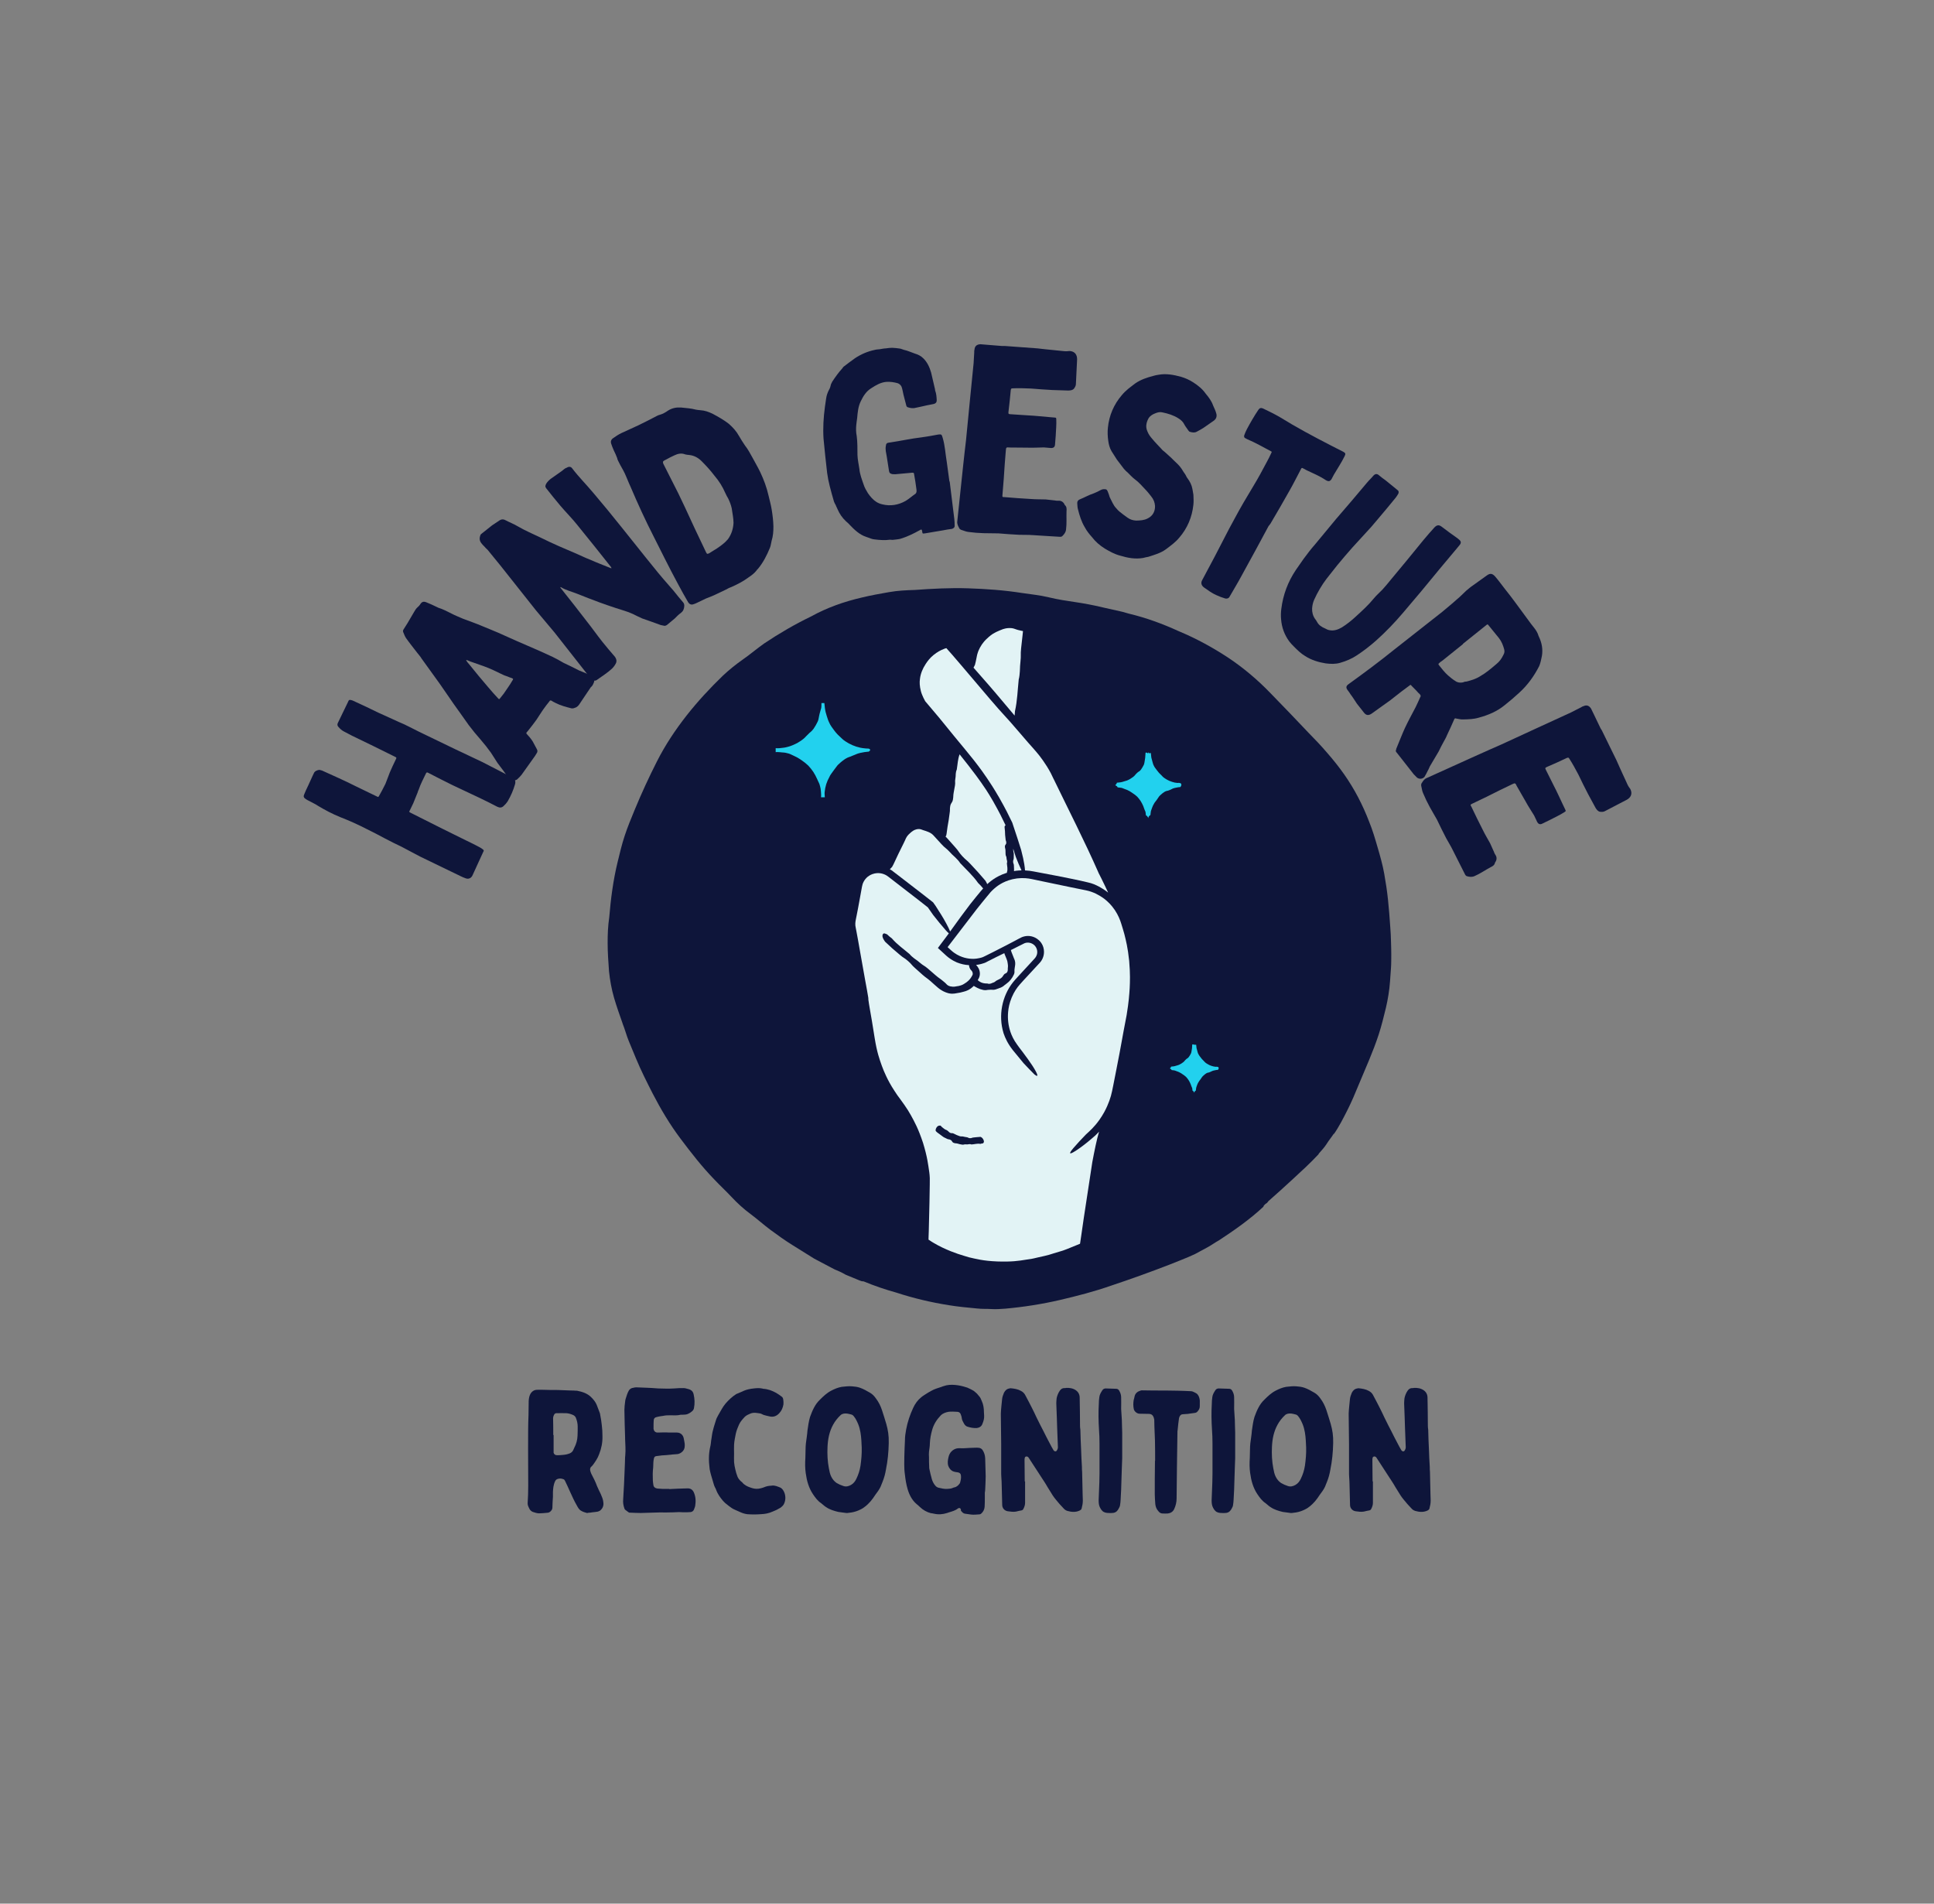 <?xml version="1.0" encoding="UTF-8"?>
<svg xmlns="http://www.w3.org/2000/svg" xmlns:xlink="http://www.w3.org/1999/xlink" width="237.75pt" height="234pt" viewBox="0 0 237.75 234" version="1.2">
<rect x="0" y="0" width="237.75" height="234" fill="#808080" stroke="none"/>
<defs>
<g>
<symbol overflow="visible" id="glyph0-0">
<path style="stroke:none;" d="M -0.875 -17.125 C -2.371 -17.848 -3.863 -18.566 -5.359 -19.289 C -6.195 -19.691 -7.027 -20.168 -7.891 -20.512 C -8.738 -20.887 -9.543 -21.277 -10.391 -21.648 C -11.395 -22.137 -12.43 -22.637 -13.449 -23.094 C -13.539 -23.137 -13.625 -23.176 -13.723 -23.191 C -13.938 -23.258 -14.039 -23.199 -14.105 -22.984 C -14.246 -22.695 -14.383 -22.41 -14.523 -22.121 C -14.801 -21.547 -15.094 -20.941 -15.371 -20.367 C -15.453 -20.195 -15.422 -20.039 -15.309 -19.914 C -15.105 -19.672 -14.859 -19.445 -14.57 -19.309 C -14.254 -19.156 -13.953 -18.973 -13.637 -18.82 C -11.883 -17.973 -10.129 -17.125 -8.387 -16.25 C -8.129 -16.125 -8.129 -16.125 -8.254 -15.867 C -8.504 -15.348 -8.754 -14.832 -8.977 -14.301 C -9.168 -13.828 -9.32 -13.367 -9.516 -12.895 C -9.766 -12.375 -10.027 -11.902 -10.293 -11.426 C -10.348 -11.312 -10.418 -11.238 -10.52 -11.324 C -10.578 -11.352 -10.637 -11.379 -10.691 -11.406 C -11.527 -11.809 -12.359 -12.211 -13.195 -12.617 C -14.531 -13.297 -15.938 -13.906 -17.305 -14.531 C -17.434 -14.559 -17.578 -14.625 -17.691 -14.609 C -17.961 -14.562 -18.23 -14.445 -18.328 -14.172 C -18.371 -14.086 -18.41 -14 -18.453 -13.914 C -18.648 -13.512 -18.812 -13.098 -19.008 -12.695 C -19.188 -12.32 -19.355 -11.977 -19.508 -11.586 C -19.617 -11.355 -19.559 -11.188 -19.312 -11.031 C -19.184 -10.934 -19.039 -10.867 -18.895 -10.797 C -18.535 -10.586 -18.148 -10.434 -17.832 -10.211 C -16.953 -9.68 -16.02 -9.191 -15.07 -8.805 C -13.965 -8.379 -12.859 -7.879 -11.781 -7.324 C -11.031 -6.961 -10.328 -6.586 -9.594 -6.195 C -8.918 -5.832 -8.199 -5.484 -7.508 -5.152 C -6.746 -4.75 -6.016 -4.359 -5.25 -3.957 C -3.613 -3.164 -1.945 -2.359 -0.309 -1.566 C -0.105 -1.469 0.125 -1.359 0.34 -1.289 C 0.668 -1.164 0.969 -1.27 1.148 -1.57 C 1.176 -1.629 1.191 -1.66 1.207 -1.688 C 1.621 -2.621 2.078 -3.57 2.496 -4.504 C 2.508 -4.531 2.523 -4.562 2.523 -4.562 C 2.605 -4.66 2.578 -4.746 2.477 -4.832 C 2.348 -4.93 2.215 -5.027 2.074 -5.098 C 1.539 -5.391 0.965 -5.668 0.391 -5.945 C -0.645 -6.445 -1.664 -6.973 -2.73 -7.488 C -3.953 -8.113 -5.215 -8.727 -6.438 -9.352 C -6.609 -9.434 -6.625 -9.477 -6.516 -9.637 C -6.375 -9.922 -6.234 -10.211 -6.098 -10.5 C -5.918 -10.945 -5.738 -11.391 -5.559 -11.832 C -5.531 -11.961 -5.477 -12.078 -5.422 -12.191 C -5.199 -12.867 -4.852 -13.516 -4.535 -14.176 C -4.477 -14.289 -4.422 -14.332 -4.305 -14.277 C -4.25 -14.25 -4.219 -14.238 -4.164 -14.207 C -3.227 -13.723 -2.266 -13.223 -1.316 -12.762 C -0.195 -12.223 0.941 -11.707 2.062 -11.168 C 2.781 -10.82 3.527 -10.457 4.234 -10.082 C 4.52 -9.941 4.805 -9.945 5.031 -10.191 C 5.215 -10.352 5.367 -10.527 5.508 -10.742 C 5.898 -11.402 6.203 -12.109 6.41 -12.824 C 6.547 -13.254 6.371 -13.551 5.996 -13.734 C 5.91 -13.773 5.824 -13.816 5.711 -13.871 C 4.602 -14.441 3.496 -15.012 2.387 -15.582 C 1.324 -16.098 0.219 -16.598 -0.875 -17.125 Z M -0.875 -17.125 "/>
</symbol>
<symbol overflow="visible" id="glyph1-0">
<path style="stroke:none;" d="M 10.016 -12.145 C 10.207 -12.281 10.297 -12.496 10.383 -12.711 C 10.512 -12.973 10.398 -13.395 10.152 -13.547 C 9.938 -13.637 9.723 -13.723 9.508 -13.812 C 9.172 -13.957 8.863 -14.082 8.555 -14.203 C 8.168 -14.387 7.805 -14.598 7.445 -14.758 C 7.18 -14.887 6.941 -14.996 6.676 -15.125 C 6.262 -15.375 5.801 -15.617 5.367 -15.84 C 4.598 -16.207 3.785 -16.566 2.996 -16.91 C 1.539 -17.535 0.055 -18.184 -1.383 -18.84 C -2.027 -19.105 -2.695 -19.395 -3.316 -19.641 C -4.105 -19.98 -4.91 -20.254 -5.691 -20.551 C -6.172 -20.766 -6.645 -20.941 -7.105 -21.184 C -7.637 -21.441 -8.168 -21.742 -8.734 -21.906 C -8.828 -21.941 -8.902 -22 -9 -22.035 C -9.383 -22.219 -9.766 -22.402 -10.172 -22.559 C -10.508 -22.703 -10.73 -22.676 -10.945 -22.355 C -11.039 -22.188 -11.184 -22.059 -11.328 -21.926 C -11.492 -21.773 -11.605 -21.578 -11.719 -21.383 C -11.988 -20.941 -12.25 -20.457 -12.535 -19.992 C -12.691 -19.75 -12.844 -19.504 -13 -19.258 C -13.098 -19.133 -13.102 -18.973 -13.016 -18.824 C -12.922 -18.586 -12.824 -18.348 -12.691 -18.156 C -12.23 -17.508 -11.754 -16.926 -11.273 -16.297 C -11.113 -16.09 -10.934 -15.906 -10.816 -15.691 C -10.062 -14.641 -9.305 -13.59 -8.547 -12.543 C -7.977 -11.723 -7.43 -10.922 -6.859 -10.098 C -6.215 -9.219 -5.613 -8.332 -4.992 -7.473 C -4.535 -6.867 -4.059 -6.285 -3.562 -5.727 C -3.094 -5.191 -2.668 -4.648 -2.262 -4.082 C -2.012 -3.68 -1.734 -3.254 -1.461 -2.832 C -1.004 -2.227 -0.523 -1.598 -0.09 -0.969 C 0.129 -0.672 0.367 -0.566 0.715 -0.695 C 0.824 -0.73 0.934 -0.766 1.016 -0.867 C 1.18 -1.02 1.344 -1.176 1.5 -1.375 C 1.992 -2.047 2.461 -2.734 2.949 -3.406 C 3.109 -3.605 3.223 -3.801 3.355 -4.02 C 3.477 -4.172 3.477 -4.375 3.367 -4.543 C 3.25 -4.758 3.137 -4.973 3.02 -5.188 C 2.84 -5.574 2.574 -5.906 2.289 -6.215 C 1.977 -6.543 2.055 -6.484 2.293 -6.785 C 2.648 -7.234 3.008 -7.684 3.34 -8.152 C 3.59 -8.523 3.84 -8.938 4.113 -9.332 C 4.367 -9.703 4.645 -10.055 4.922 -10.402 C 4.977 -10.523 5.066 -10.531 5.188 -10.477 C 5.336 -10.359 5.527 -10.289 5.695 -10.195 C 6.301 -9.879 6.977 -9.707 7.656 -9.535 C 7.773 -9.523 7.906 -9.539 8.035 -9.602 C 8.344 -9.68 8.523 -9.906 8.676 -10.152 C 8.91 -10.496 9.125 -10.816 9.336 -11.137 C 9.418 -11.234 9.473 -11.355 9.551 -11.457 C 9.703 -11.699 9.883 -11.926 10.016 -12.145 Z M -5.273 -15.484 C -5.039 -15.422 -4.816 -15.285 -4.582 -15.223 C -4.109 -15.051 -3.66 -14.898 -3.211 -14.742 C -2.383 -14.453 -1.562 -14.047 -0.77 -13.66 C -0.504 -13.531 -0.223 -13.473 0.039 -13.344 C 0.109 -13.328 0.137 -13.309 0.207 -13.293 C 0.516 -13.172 0.516 -13.172 0.32 -12.875 C 0.02 -12.34 -0.359 -11.867 -0.688 -11.352 C -0.844 -11.152 -0.984 -10.977 -1.145 -10.777 C -1.242 -10.652 -1.262 -10.625 -1.391 -10.77 C -1.809 -11.223 -2.223 -11.676 -2.617 -12.152 C -3.402 -13.062 -4.172 -13.996 -4.91 -14.914 C -5.066 -15.078 -5.203 -15.266 -5.312 -15.434 C -5.293 -15.461 -5.273 -15.484 -5.273 -15.484 Z M -5.273 -15.484 "/>
</symbol>
<symbol overflow="visible" id="glyph2-0">
<path style="stroke:none;" d="M -2.863 -12.441 C -2.836 -12.461 -2.855 -12.488 -2.832 -12.508 C -2.812 -12.48 -2.785 -12.5 -2.766 -12.477 C -2.148 -12.109 -1.441 -11.938 -0.789 -11.68 C 0.121 -11.305 1.035 -10.969 1.973 -10.613 C 2.648 -10.375 3.281 -10.145 3.938 -9.934 C 4.66 -9.691 5.367 -9.516 6.016 -9.215 C 6.422 -9.008 6.812 -8.828 7.199 -8.648 C 7.941 -8.379 8.707 -8.133 9.469 -7.84 C 9.625 -7.801 9.805 -7.777 9.957 -7.738 C 10.074 -7.75 10.191 -7.801 10.242 -7.844 C 10.57 -8.102 10.875 -8.383 11.199 -8.641 C 11.43 -8.863 11.664 -9.133 11.961 -9.328 C 12.234 -9.543 12.355 -9.805 12.375 -10.188 C 12.371 -10.348 12.363 -10.461 12.242 -10.613 C 11.844 -11.066 11.445 -11.566 11.066 -12.043 C 10.203 -13.027 9.359 -13.988 8.547 -15.016 C 7.23 -16.621 5.945 -18.289 4.633 -19.898 C 3.5 -21.32 2.344 -22.727 1.184 -24.09 C 0.324 -25.121 -0.633 -26.07 -1.441 -27.141 C -1.543 -27.266 -1.695 -27.309 -1.836 -27.277 C -1.906 -27.262 -1.977 -27.246 -2.051 -27.188 C -2.285 -27.125 -2.488 -26.922 -2.691 -26.762 C -3.137 -26.449 -3.605 -26.117 -4.051 -25.805 C -4.273 -25.625 -4.457 -25.441 -4.598 -25.211 C -4.711 -24.996 -4.754 -24.84 -4.594 -24.641 C -4.02 -23.914 -3.441 -23.191 -2.863 -22.508 C -2.184 -21.703 -1.426 -20.957 -0.773 -20.133 C 0.621 -18.426 1.992 -16.699 3.34 -15 C 3.379 -14.949 3.395 -14.879 3.434 -14.832 C 3.367 -14.816 3.32 -14.82 3.301 -14.848 C 2.453 -15.191 1.582 -15.52 0.762 -15.887 C 0.238 -16.086 -0.234 -16.32 -0.73 -16.539 C -2.27 -17.191 -3.809 -17.848 -5.289 -18.586 C -6.215 -19.031 -7.191 -19.441 -8.105 -19.977 C -8.574 -20.258 -9.098 -20.457 -9.59 -20.715 C -9.824 -20.855 -10.074 -20.863 -10.293 -20.73 C -10.613 -20.516 -10.934 -20.305 -11.254 -20.09 C -11.43 -19.949 -11.602 -19.812 -11.754 -19.691 C -12.004 -19.496 -12.254 -19.297 -12.527 -19.078 C -12.578 -19.039 -12.652 -18.98 -12.684 -18.914 C -12.816 -18.566 -12.832 -18.227 -12.574 -17.902 C -12.453 -17.75 -12.355 -17.625 -12.23 -17.52 C -12.113 -17.371 -11.969 -17.242 -11.805 -17.086 C -11.309 -16.461 -10.766 -15.828 -10.25 -15.18 C -8.781 -13.328 -7.332 -11.504 -5.887 -9.676 C -5.105 -8.746 -4.328 -7.816 -3.566 -6.91 C -2.137 -5.109 -0.715 -3.266 0.695 -1.488 C 0.793 -1.363 0.871 -1.262 0.996 -1.156 C 1.18 -0.977 1.449 -0.945 1.648 -1.105 C 2.27 -1.555 2.93 -1.957 3.492 -2.484 C 3.695 -2.688 3.855 -2.898 3.977 -3.156 C 4.098 -3.414 4.02 -3.719 3.84 -3.945 C 3.32 -4.551 2.797 -5.156 2.301 -5.781 C 1.648 -6.605 1.023 -7.496 0.367 -8.32 C -0.641 -9.641 -1.691 -10.965 -2.723 -12.266 C -2.762 -12.316 -2.801 -12.367 -2.863 -12.441 Z M -2.863 -12.441 "/>
</symbol>
<symbol overflow="visible" id="glyph3-0">
<path style="stroke:none;" d="M 5.965 -2.699 C 6.164 -2.797 6.355 -2.922 6.57 -2.988 C 7.359 -3.328 8.098 -3.715 8.777 -4.219 C 9.152 -4.469 9.488 -4.73 9.75 -5.07 C 9.781 -5.156 9.867 -5.195 9.91 -5.254 C 10.539 -6.012 11 -6.902 11.375 -7.824 C 11.492 -8.094 11.516 -8.422 11.59 -8.703 C 11.773 -9.285 11.812 -9.871 11.809 -10.473 C 11.793 -11.172 11.707 -11.871 11.594 -12.559 C 11.504 -13.117 11.344 -13.68 11.211 -14.254 C 10.988 -15.242 10.633 -16.207 10.195 -17.129 C 9.906 -17.734 9.547 -18.34 9.23 -18.934 C 8.941 -19.465 8.664 -19.973 8.301 -20.434 C 8.051 -20.812 7.801 -21.188 7.582 -21.578 C 7.262 -22.168 6.828 -22.633 6.34 -23.07 C 5.719 -23.555 5.039 -23.938 4.375 -24.293 C 3.867 -24.547 3.355 -24.727 2.812 -24.754 C 2.629 -24.77 2.445 -24.789 2.285 -24.82 C 1.676 -24.988 1.062 -25.016 0.465 -25.082 C -0.121 -25.121 -0.637 -25.02 -1.129 -24.715 C -1.445 -24.492 -1.777 -24.297 -2.152 -24.191 C -2.281 -24.164 -2.367 -24.121 -2.484 -24.066 C -3.246 -23.668 -4.012 -23.27 -4.789 -22.898 C -5.512 -22.555 -6.215 -22.254 -6.906 -21.926 C -7.254 -21.758 -7.574 -21.539 -7.891 -21.316 C -8.137 -21.164 -8.227 -20.906 -8.133 -20.633 C -8.039 -20.359 -7.941 -20.086 -7.82 -19.828 C -7.668 -19.512 -7.516 -19.195 -7.395 -18.863 C -7.371 -18.664 -7.246 -18.477 -7.164 -18.301 C -6.957 -17.871 -6.691 -17.465 -6.473 -17.004 C -6.227 -16.484 -6.023 -15.91 -5.762 -15.363 C -4.875 -13.273 -3.914 -11.184 -2.883 -9.168 C -2.426 -8.285 -2 -7.395 -1.547 -6.512 C -0.996 -5.43 -0.461 -4.379 0.105 -3.34 C 0.508 -2.574 0.922 -1.852 1.336 -1.133 C 1.473 -0.914 1.699 -0.809 1.945 -0.891 C 2.102 -0.93 2.246 -1 2.391 -1.066 C 2.766 -1.246 3.168 -1.438 3.516 -1.605 C 3.902 -1.754 4.262 -1.891 4.637 -2.066 C 5.07 -2.273 5.531 -2.492 5.965 -2.699 Z M 0.973 -12.734 C 0.684 -13.34 0.406 -13.918 0.121 -14.523 C -0.484 -15.719 -1.105 -16.945 -1.711 -18.141 C -1.738 -18.199 -1.766 -18.258 -1.766 -18.328 C -1.777 -18.355 -1.746 -18.441 -1.734 -18.484 C -1.633 -18.566 -1.516 -18.621 -1.402 -18.676 C -1.066 -18.871 -0.723 -19.035 -0.375 -19.199 C 0.055 -19.406 0.5 -19.512 0.98 -19.316 C 1.141 -19.285 1.297 -19.254 1.438 -19.25 C 2.066 -19.195 2.602 -18.887 3.023 -18.449 C 3.57 -17.898 4.086 -17.332 4.559 -16.707 C 5.117 -16.055 5.562 -15.348 5.891 -14.582 C 6 -14.352 6.125 -14.094 6.262 -13.875 C 6.453 -13.473 6.59 -13.113 6.684 -12.695 C 6.77 -12.066 6.902 -11.492 6.906 -10.895 C 6.863 -10.164 6.652 -9.5 6.227 -8.906 C 5.844 -8.441 5.367 -8.109 4.891 -7.777 C 4.559 -7.582 4.238 -7.359 3.906 -7.164 C 3.676 -7.055 3.633 -7.07 3.523 -7.301 C 3.07 -8.254 2.605 -9.234 2.137 -10.215 C 1.738 -11.051 1.371 -11.898 0.973 -12.734 Z M 0.973 -12.734 "/>
</symbol>
<symbol overflow="visible" id="glyph4-0">
<path style="stroke:none;" d="M 15.148 -7.746 C 15.117 -7.738 15.117 -7.738 15.117 -7.738 C 15.008 -8.531 14.898 -9.352 14.785 -10.176 C 14.617 -11.152 14.578 -12.145 14.289 -13.105 C 14.168 -13.508 14.16 -13.57 13.746 -13.516 C 13.086 -13.391 12.43 -13.27 11.762 -13.18 C 10.398 -13.023 9.055 -12.711 7.695 -12.523 C 7.441 -12.492 7.324 -12.41 7.301 -12.117 C 7.262 -11.918 7.262 -11.691 7.293 -11.473 C 7.324 -11.25 7.383 -11.031 7.418 -10.777 C 7.496 -10.211 7.605 -9.645 7.688 -9.043 C 7.723 -8.789 7.832 -8.707 8.098 -8.648 C 8.195 -8.629 8.324 -8.648 8.453 -8.633 C 9.156 -8.695 9.855 -8.762 10.555 -8.824 C 10.719 -8.812 10.75 -8.816 10.77 -8.66 C 10.891 -8.031 10.973 -7.43 11.059 -6.797 C 11.082 -6.609 11.113 -6.387 10.941 -6.234 C 10.527 -5.953 10.156 -5.609 9.738 -5.359 C 8.844 -4.852 7.867 -4.684 6.867 -4.934 C 6.598 -4.996 6.359 -5.09 6.148 -5.223 C 5.727 -5.488 5.383 -5.891 5.098 -6.305 C 4.895 -6.633 4.684 -6.988 4.562 -7.391 C 4.352 -8.008 4.105 -8.617 4.047 -9.285 C 3.969 -9.855 3.828 -10.418 3.812 -10.996 C 3.805 -11.766 3.82 -12.574 3.719 -13.336 C 3.625 -13.773 3.625 -14.258 3.664 -14.68 C 3.688 -14.973 3.742 -15.27 3.773 -15.531 C 3.836 -16.25 3.898 -16.969 4.227 -17.625 C 4.527 -18.246 4.898 -18.844 5.523 -19.219 C 6.086 -19.586 6.652 -19.922 7.352 -19.988 C 7.832 -20.02 8.289 -19.953 8.758 -19.824 C 8.961 -19.754 9.148 -19.586 9.238 -19.375 C 9.348 -19.066 9.395 -18.719 9.469 -18.406 C 9.594 -17.973 9.684 -17.535 9.809 -17.102 C 9.82 -17.004 9.902 -16.887 10 -16.867 C 10.34 -16.754 10.668 -16.703 11.039 -16.816 C 11.199 -16.84 11.32 -16.887 11.48 -16.91 C 12.07 -17.055 12.637 -17.164 13.199 -17.273 C 13.449 -17.34 13.559 -17.484 13.555 -17.742 C 13.535 -18.125 13.512 -18.543 13.359 -18.938 C 13.355 -18.973 13.348 -19.035 13.34 -19.098 C 13.18 -19.785 13.027 -20.441 12.867 -21.129 C 12.68 -21.777 12.406 -22.387 11.922 -22.867 C 11.621 -23.18 11.242 -23.355 10.871 -23.465 C 10.398 -23.625 9.984 -23.828 9.52 -23.926 C 9.352 -23.965 9.176 -24.07 9.016 -24.082 C 8.719 -24.137 8.391 -24.156 8.066 -24.176 C 7.809 -24.176 7.559 -24.141 7.305 -24.105 C 7.047 -24.102 6.797 -24.035 6.543 -24 C 6.355 -23.977 6.129 -23.977 5.914 -23.914 C 5.066 -23.734 4.273 -23.398 3.535 -22.914 C 3.062 -22.59 2.57 -22.199 2.102 -21.848 C 2.043 -21.805 2.02 -21.738 1.965 -21.668 C 1.488 -21.148 1.082 -20.578 0.711 -20.012 C 0.66 -19.91 0.609 -19.805 0.559 -19.703 C 0.5 -19.434 0.434 -19.199 0.301 -18.988 C 0.125 -18.645 0.008 -18.305 -0.039 -17.945 C -0.09 -17.613 -0.137 -17.254 -0.188 -16.926 C -0.363 -15.613 -0.445 -14.312 -0.359 -13 C -0.234 -11.602 -0.074 -10.203 0.082 -8.809 C 0.16 -8.238 0.266 -7.707 0.402 -7.176 C 0.555 -6.555 0.734 -5.934 0.922 -5.281 C 0.973 -5.129 1.059 -4.98 1.145 -4.828 C 1.203 -4.645 1.324 -4.469 1.375 -4.312 C 1.613 -3.766 1.934 -3.293 2.379 -2.871 C 2.527 -2.73 2.707 -2.594 2.824 -2.449 C 3.426 -1.82 4.059 -1.199 4.898 -0.93 C 5.27 -0.816 5.586 -0.637 5.941 -0.621 C 6.562 -0.543 7.184 -0.5 7.816 -0.586 C 7.914 -0.566 8.008 -0.582 8.141 -0.566 C 8.457 -0.609 8.746 -0.617 9.059 -0.691 C 9.895 -0.934 10.711 -1.336 11.488 -1.766 C 11.664 -1.887 11.734 -1.863 11.766 -1.609 C 11.805 -1.324 11.805 -1.324 12.121 -1.367 C 12.812 -1.496 13.543 -1.594 14.266 -1.727 C 14.672 -1.812 15.051 -1.867 15.43 -1.918 C 15.648 -1.98 15.789 -2.129 15.758 -2.348 C 15.754 -2.605 15.75 -2.895 15.715 -3.148 C 15.539 -4.672 15.328 -6.191 15.148 -7.746 Z M 15.148 -7.746 "/>
</symbol>
<symbol overflow="visible" id="glyph5-0">
<path style="stroke:none;" d="M 2.438 -10.598 C 2.344 -9.867 2.215 -8.66 2.082 -7.453 C 1.941 -6.121 1.805 -4.816 1.664 -3.484 C 1.555 -2.562 1.477 -1.609 1.367 -0.656 C 1.309 -0.309 1.477 -0.039 1.613 0.227 C 1.641 0.293 1.73 0.367 1.824 0.406 C 2.137 0.496 2.445 0.648 2.73 0.672 C 3.367 0.758 4.004 0.809 4.609 0.824 C 5.215 0.844 5.828 0.828 6.434 0.848 C 7.262 0.914 8.152 0.988 8.98 1.023 C 9.559 1.039 10.105 1.02 10.645 1.062 C 11.73 1.121 12.777 1.207 13.863 1.262 C 14.023 1.273 14.184 1.289 14.289 1.168 C 14.531 0.934 14.711 0.691 14.738 0.34 C 14.832 -0.387 14.766 -1.129 14.793 -1.863 C 14.812 -2.121 14.84 -2.438 14.566 -2.652 C 14.566 -2.652 14.57 -2.684 14.543 -2.719 C 14.406 -3.02 14.102 -3.203 13.777 -3.164 C 13.648 -3.176 13.52 -3.156 13.395 -3.195 C 13.016 -3.227 12.602 -3.293 12.223 -3.324 C 11.613 -3.344 11.004 -3.328 10.398 -3.379 C 9.316 -3.434 8.234 -3.523 7.184 -3.609 C 6.895 -3.602 6.895 -3.633 6.918 -3.887 C 6.973 -4.555 7.027 -5.223 7.078 -5.859 C 7.145 -7.039 7.238 -8.184 7.332 -9.332 C 7.363 -9.746 7.395 -9.742 7.809 -9.707 C 8.547 -9.711 9.281 -9.684 10.02 -9.688 C 10.688 -9.664 11.332 -9.707 12.008 -9.719 C 12.293 -9.695 12.613 -9.668 12.93 -9.641 C 13.188 -9.652 13.355 -9.766 13.379 -10.055 C 13.441 -10.785 13.496 -11.484 13.523 -12.188 C 13.547 -12.508 13.543 -12.828 13.535 -13.148 C 13.523 -13.375 13.523 -13.375 13.301 -13.391 C 13.078 -13.41 12.887 -13.426 12.664 -13.445 C 11.805 -13.516 10.918 -13.617 10.023 -13.66 C 9.324 -13.715 8.621 -13.742 7.887 -13.801 C 7.664 -13.82 7.633 -13.824 7.656 -14.078 C 7.758 -14.965 7.863 -15.855 7.941 -16.777 C 7.988 -16.965 7.988 -16.965 8.18 -16.98 C 8.922 -17.016 9.688 -16.988 10.422 -16.957 C 11.312 -16.887 12.172 -16.816 13.066 -16.773 C 13.703 -16.754 14.375 -16.73 15.016 -16.711 C 15.27 -16.723 15.527 -16.734 15.707 -16.941 C 15.848 -17.125 15.961 -17.34 15.949 -17.562 C 15.996 -18.551 16.047 -19.543 16.094 -20.531 C 16.105 -21.074 15.852 -21.48 15.281 -21.559 C 15.188 -21.566 15.059 -21.578 14.992 -21.551 C 14.668 -21.512 14.387 -21.566 14.098 -21.59 C 13.496 -21.641 12.895 -21.723 12.32 -21.77 C 11.938 -21.801 11.59 -21.859 11.242 -21.891 C 9.906 -22 8.535 -22.078 7.195 -22.188 C 7.102 -22.195 7.004 -22.172 6.875 -22.184 C 6.305 -22.23 5.699 -22.277 5.094 -22.328 C 4.809 -22.352 4.488 -22.379 4.203 -22.402 C 3.754 -22.375 3.512 -22.168 3.477 -21.723 C 3.434 -21.598 3.457 -21.5 3.449 -21.406 C 3.414 -20.961 3.406 -20.512 3.371 -20.066 C 3.062 -17.078 2.785 -14.09 2.438 -10.598 Z M 2.438 -10.598 "/>
</symbol>
<symbol overflow="visible" id="glyph6-0">
<path style="stroke:none;" d="M 7.773 2.75 C 8.691 3.027 9.605 3.203 10.59 3.035 C 10.809 2.969 11.02 2.934 11.23 2.895 C 11.973 2.652 12.734 2.449 13.379 1.977 C 13.98 1.527 14.574 1.105 15.055 0.516 C 16.031 -0.621 16.609 -1.984 16.77 -3.504 C 16.82 -3.887 16.785 -4.332 16.773 -4.734 C 16.746 -4.977 16.68 -5.195 16.652 -5.438 C 16.57 -5.93 16.336 -6.367 16.051 -6.754 C 15.926 -6.891 15.879 -7.074 15.766 -7.242 C 15.629 -7.449 15.461 -7.668 15.332 -7.906 C 15.059 -8.324 14.715 -8.625 14.352 -8.969 C 14 -9.344 13.598 -9.664 13.234 -10.008 C 13.129 -10.105 12.984 -10.184 12.891 -10.312 C 12.516 -10.727 12.078 -11.156 11.715 -11.602 C 11.465 -11.879 11.254 -12.176 11.121 -12.516 C 10.98 -12.824 10.941 -13.137 11.004 -13.449 C 11.047 -13.703 11.16 -13.969 11.297 -14.195 C 11.473 -14.441 11.758 -14.621 12.059 -14.734 C 12.367 -14.871 12.691 -14.941 12.996 -14.852 C 13.656 -14.715 14.328 -14.512 14.914 -14.137 C 15.254 -13.934 15.512 -13.688 15.676 -13.34 C 15.801 -13.102 16 -12.875 16.16 -12.625 C 16.211 -12.578 16.254 -12.496 16.312 -12.48 C 16.621 -12.387 16.902 -12.332 17.184 -12.484 C 17.461 -12.633 17.738 -12.781 17.988 -12.941 C 18.414 -13.246 18.832 -13.52 19.258 -13.824 C 19.555 -14.035 19.668 -14.301 19.605 -14.652 C 19.516 -15.012 19.355 -15.363 19.191 -15.711 C 18.996 -16.27 18.66 -16.707 18.293 -17.148 C 17.875 -17.746 17.336 -18.172 16.75 -18.551 C 16.277 -18.859 15.773 -19.078 15.254 -19.234 C 14.328 -19.484 13.414 -19.66 12.461 -19.48 C 12.25 -19.445 12.039 -19.41 11.82 -19.34 C 11.055 -19.137 10.316 -18.895 9.641 -18.434 C 9.039 -17.98 8.445 -17.559 7.965 -16.969 C 6.988 -15.832 6.41 -14.473 6.262 -12.984 C 6.203 -12.465 6.23 -11.891 6.305 -11.367 C 6.367 -10.914 6.473 -10.484 6.715 -10.078 C 6.949 -9.742 7.141 -9.383 7.371 -9.047 C 7.656 -8.66 7.949 -8.305 8.23 -7.918 C 8.379 -7.742 8.531 -7.594 8.719 -7.438 C 8.98 -7.191 9.25 -6.875 9.551 -6.652 C 10.043 -6.301 10.41 -5.859 10.816 -5.434 C 11.098 -5.152 11.336 -4.844 11.578 -4.539 C 11.871 -4.184 12.023 -3.805 12.055 -3.359 C 12.074 -2.652 11.746 -2.117 11.16 -1.828 C 10.723 -1.594 10.246 -1.57 9.742 -1.559 C 9.348 -1.578 9.012 -1.68 8.684 -1.91 C 8.324 -2.152 8.004 -2.418 7.652 -2.691 C 7.516 -2.797 7.422 -2.926 7.297 -3.062 C 6.914 -3.445 6.738 -3.969 6.48 -4.445 C 6.414 -4.664 6.348 -4.887 6.25 -5.113 C 6.188 -5.234 6.141 -5.414 5.938 -5.41 C 5.746 -5.434 5.574 -5.418 5.375 -5.312 C 5.098 -5.164 4.816 -5.016 4.52 -4.906 C 3.926 -4.715 3.359 -4.387 2.793 -4.16 C 2.602 -4.082 2.484 -3.918 2.492 -3.715 C 2.52 -3.477 2.504 -3.211 2.57 -2.992 C 2.766 -2.199 3 -1.43 3.422 -0.734 C 3.551 -0.492 3.688 -0.285 3.855 -0.066 C 3.973 0.102 4.148 0.289 4.297 0.465 C 4.727 1.027 5.254 1.488 5.871 1.875 C 6.465 2.223 7.062 2.57 7.773 2.75 Z M 7.773 2.75 "/>
</symbol>
<symbol overflow="visible" id="glyph7-0">
<path style="stroke:none;" d="M 12.395 -5.016 C 12.426 -5 12.426 -5 12.426 -5 C 12.469 -5.082 12.516 -5.168 12.586 -5.238 C 13.363 -6.562 14.141 -7.883 14.902 -9.25 C 15.367 -10.051 15.789 -10.914 16.238 -11.758 C 16.281 -11.844 16.328 -11.926 16.355 -11.984 C 16.418 -12.098 16.461 -12.109 16.574 -12.051 C 16.715 -11.977 16.883 -11.887 17.023 -11.809 C 17.801 -11.434 18.633 -11.098 19.379 -10.594 C 19.434 -10.562 19.492 -10.535 19.547 -10.504 C 19.789 -10.41 19.934 -10.48 20.082 -10.691 C 20.188 -10.887 20.289 -11.086 20.379 -11.254 C 20.828 -12.027 21.316 -12.742 21.695 -13.52 C 21.859 -13.828 21.805 -13.93 21.523 -14.082 C 21.016 -14.352 20.492 -14.594 19.988 -14.863 C 17.859 -15.961 15.773 -17.07 13.734 -18.336 C 13.07 -18.723 12.352 -19.07 11.66 -19.402 C 11.418 -19.492 11.262 -19.469 11.098 -19.23 C 10.578 -18.457 10.117 -17.656 9.68 -16.836 C 9.547 -16.582 9.453 -16.344 9.363 -16.102 C 9.316 -15.945 9.355 -15.816 9.469 -15.758 C 9.555 -15.711 9.637 -15.668 9.723 -15.621 C 10.727 -15.195 11.668 -14.66 12.598 -14.164 C 12.77 -14.074 12.77 -14.074 12.68 -13.906 C 12.512 -13.523 12.316 -13.156 12.105 -12.762 C 11.598 -11.805 11.086 -10.848 10.504 -9.891 C 9.672 -8.523 8.863 -7.145 8.129 -5.766 C 7.277 -4.23 6.523 -2.676 5.715 -1.156 C 5.203 -0.195 4.695 0.762 4.184 1.719 C 4.004 2.059 4.098 2.359 4.406 2.598 C 4.531 2.699 4.699 2.789 4.855 2.906 C 5.527 3.41 6.262 3.73 7.043 3.965 C 7.242 3.996 7.441 3.957 7.547 3.762 C 8.055 2.875 8.59 2.004 9.07 1.102 C 10.191 -0.941 11.301 -2.957 12.395 -5.016 Z M 12.395 -5.016 "/>
</symbol>
<symbol overflow="visible" id="glyph8-0">
<path style="stroke:none;" d="M 10.52 -10.785 C 9.652 -9.719 8.781 -8.699 7.914 -7.637 C 7.426 -7.09 6.965 -6.473 6.527 -5.883 C 6.207 -5.445 5.914 -4.984 5.574 -4.516 C 4.609 -3.078 4.004 -1.473 3.793 0.25 C 3.742 0.664 3.719 1.098 3.766 1.547 C 3.84 2.512 4.164 3.434 4.77 4.258 C 4.926 4.469 5.129 4.676 5.332 4.879 C 5.762 5.312 6.191 5.746 6.723 6.055 C 7.477 6.547 8.363 6.816 9.242 6.957 C 9.84 7.031 10.434 7.062 11.027 6.887 C 11.777 6.676 12.473 6.375 13.109 5.949 C 13.918 5.414 14.695 4.812 15.426 4.168 C 16.633 3.094 17.738 1.938 18.773 0.719 C 19.543 -0.176 20.27 -1.066 21.039 -1.961 C 22.492 -3.746 23.949 -5.48 25.426 -7.242 C 25.527 -7.367 25.629 -7.492 25.73 -7.613 C 25.93 -7.863 25.887 -8.062 25.641 -8.262 C 25.566 -8.324 25.516 -8.363 25.469 -8.406 C 24.785 -8.879 24.121 -9.379 23.457 -9.879 C 23.141 -10.098 22.895 -10.047 22.609 -9.746 C 22.16 -9.246 21.691 -8.723 21.246 -8.18 C 19.914 -6.547 18.586 -4.91 17.227 -3.297 C 16.906 -2.902 16.562 -2.48 16.215 -2.105 C 15.887 -1.754 15.512 -1.445 15.207 -1.074 C 14.523 -0.23 13.734 0.484 12.922 1.227 C 12.406 1.707 11.84 2.152 11.242 2.531 C 10.77 2.805 10.246 2.996 9.688 2.871 C 9.504 2.844 9.336 2.746 9.191 2.672 C 8.762 2.488 8.402 2.277 8.176 1.844 C 8.117 1.715 8.016 1.59 7.934 1.484 C 7.668 1.102 7.555 0.637 7.578 0.203 C 7.605 -0.184 7.684 -0.535 7.832 -0.867 C 8.238 -1.77 8.762 -2.664 9.359 -3.449 C 9.805 -3.996 10.242 -4.586 10.688 -5.129 C 11.293 -5.871 11.902 -6.57 12.512 -7.266 C 13 -7.816 13.516 -8.344 14.004 -8.895 C 14.598 -9.52 15.168 -10.168 15.711 -10.836 C 16.441 -11.684 17.148 -12.551 17.855 -13.414 C 17.977 -13.562 18.09 -13.758 18.188 -13.926 C 18.238 -14.09 18.227 -14.227 18.125 -14.305 C 17.828 -14.547 17.559 -14.77 17.262 -15.012 C 17.039 -15.191 16.816 -15.375 16.594 -15.555 C 16.324 -15.734 16.078 -15.934 15.855 -16.117 C 15.602 -16.363 15.371 -16.387 15.125 -16.133 C 14.863 -15.812 14.551 -15.531 14.309 -15.234 C 13.055 -13.742 11.801 -12.254 10.52 -10.785 Z M 10.52 -10.785 "/>
</symbol>
<symbol overflow="visible" id="glyph9-0">
<path style="stroke:none;" d="M 6.199 2.926 C 6.348 2.805 6.473 2.707 6.625 2.59 C 7.254 2.098 7.879 1.602 8.504 1.156 C 8.676 1.016 8.676 1.016 8.797 1.168 C 9 1.375 9.184 1.555 9.383 1.762 C 9.523 1.938 9.688 2.094 9.828 2.223 C 9.93 2.348 9.938 2.465 9.855 2.566 C 9.672 2.953 9.512 3.367 9.301 3.773 C 8.863 4.609 8.395 5.461 7.969 6.367 C 7.598 7.184 7.266 8.055 6.914 8.898 C 6.91 8.945 6.883 8.965 6.906 8.988 C 6.816 9.137 6.848 9.277 6.973 9.383 C 7.109 9.559 7.227 9.711 7.348 9.859 C 7.918 10.59 8.488 11.316 9.062 12.043 C 9.207 12.176 9.305 12.301 9.449 12.434 C 9.715 12.668 10.176 12.633 10.391 12.34 C 10.531 12.105 10.68 11.828 10.801 11.57 C 10.914 11.402 10.961 11.203 11.047 11.055 C 11.414 10.438 11.758 9.844 12.129 9.227 C 12.312 8.84 12.52 8.434 12.723 8.07 C 12.867 7.793 13.035 7.539 13.137 7.258 C 13.441 6.613 13.746 5.965 14.031 5.297 C 14.066 5.188 14.145 5.125 14.273 5.188 C 14.586 5.227 14.867 5.328 15.168 5.297 C 15.809 5.281 16.445 5.266 17.035 5.086 C 18.211 4.773 19.312 4.312 20.27 3.52 C 20.871 3.047 21.453 2.547 22.02 2.023 C 23.062 1.078 23.855 -0.031 24.48 -1.254 C 24.547 -1.426 24.613 -1.602 24.66 -1.801 C 24.695 -1.91 24.711 -2.043 24.75 -2.199 C 24.961 -3.012 24.879 -3.844 24.562 -4.609 C 24.508 -4.727 24.453 -4.848 24.402 -4.969 C 24.289 -5.367 24.078 -5.688 23.84 -5.988 C 23.723 -6.141 23.605 -6.293 23.484 -6.441 C 22.859 -7.289 22.254 -8.113 21.648 -8.938 C 21.199 -9.559 20.727 -10.16 20.23 -10.789 C 19.855 -11.266 19.488 -11.785 19.066 -12.27 C 18.727 -12.652 18.457 -12.684 18.086 -12.43 C 17.488 -12.004 16.918 -11.594 16.348 -11.184 C 16.051 -10.992 15.793 -10.75 15.52 -10.535 C 15.137 -10.191 14.793 -9.801 14.391 -9.484 C 13.777 -8.922 13.152 -8.43 12.543 -7.91 C 10.586 -6.371 8.629 -4.832 6.672 -3.293 C 4.832 -1.809 2.961 -0.418 1.07 0.945 C 0.723 1.18 0.695 1.402 0.953 1.727 C 1.07 1.879 1.188 2.031 1.281 2.199 C 1.578 2.578 1.805 2.969 2.074 3.363 C 2.371 3.738 2.648 4.09 2.945 4.469 C 3.219 4.82 3.516 4.832 3.887 4.582 C 4.633 4.035 5.426 3.492 6.199 2.926 Z M 15.098 -3.988 C 16.078 -4.758 17.012 -5.535 17.965 -6.285 C 18.141 -6.422 18.141 -6.422 18.277 -6.246 C 18.691 -5.719 19.133 -5.211 19.547 -4.684 C 19.863 -4.285 20.051 -3.785 20.18 -3.312 C 20.242 -3.078 20.215 -2.855 20.074 -2.621 C 19.859 -2.168 19.586 -1.793 19.184 -1.477 C 18.551 -0.938 17.918 -0.402 17.188 0.012 C 16.672 0.336 16.105 0.496 15.566 0.637 C 15.406 0.641 15.27 0.668 15.121 0.742 C 14.773 0.812 14.457 0.777 14.188 0.586 C 13.867 0.387 13.559 0.145 13.27 -0.117 C 12.879 -0.457 12.523 -0.91 12.188 -1.336 C 12.07 -1.488 12.051 -1.512 12.199 -1.633 C 12.332 -1.773 12.477 -1.848 12.629 -1.965 C 13.457 -2.617 14.289 -3.312 15.117 -3.965 C 15.117 -3.965 15.117 -3.965 15.098 -3.988 Z M 15.098 -3.988 "/>
</symbol>
<symbol overflow="visible" id="glyph10-0">
<path style="stroke:none;" d="M 10.375 -3.25 C 9.699 -2.961 8.594 -2.465 7.484 -1.969 C 6.262 -1.414 5.07 -0.879 3.848 -0.324 C 3 0.047 2.137 0.461 1.258 0.848 C 0.926 0.973 0.781 1.254 0.617 1.508 C 0.574 1.566 0.559 1.68 0.57 1.781 C 0.652 2.094 0.676 2.438 0.801 2.695 C 1.047 3.285 1.324 3.863 1.617 4.395 C 1.906 4.93 2.227 5.445 2.52 5.98 C 2.879 6.727 3.266 7.535 3.656 8.27 C 3.934 8.773 4.227 9.234 4.461 9.723 C 4.961 10.688 5.414 11.637 5.914 12.602 C 5.984 12.746 6.055 12.891 6.211 12.922 C 6.535 13.012 6.836 13.043 7.152 12.895 C 7.828 12.602 8.434 12.172 9.082 11.824 C 9.312 11.711 9.602 11.574 9.648 11.234 C 9.648 11.234 9.676 11.219 9.691 11.176 C 9.883 10.906 9.887 10.551 9.691 10.289 C 9.637 10.176 9.555 10.074 9.527 9.945 C 9.359 9.602 9.211 9.211 9.043 8.867 C 8.75 8.332 8.43 7.816 8.168 7.27 C 7.668 6.305 7.199 5.324 6.742 4.375 C 6.59 4.129 6.617 4.117 6.848 4.004 C 7.453 3.715 8.059 3.426 8.633 3.148 C 9.684 2.609 10.719 2.109 11.758 1.613 C 12.129 1.434 12.145 1.461 12.324 1.836 C 12.699 2.469 13.047 3.117 13.422 3.75 C 13.742 4.344 14.105 4.875 14.453 5.453 C 14.578 5.711 14.715 6 14.852 6.289 C 14.992 6.504 15.176 6.594 15.434 6.469 C 16.098 6.148 16.73 5.844 17.352 5.512 C 17.637 5.375 17.91 5.207 18.184 5.039 C 18.371 4.914 18.371 4.914 18.277 4.715 C 18.18 4.512 18.098 4.34 18 4.137 C 17.625 3.359 17.27 2.539 16.852 1.75 C 16.547 1.117 16.215 0.496 15.895 -0.164 C 15.801 -0.367 15.785 -0.395 16.016 -0.508 C 16.836 -0.863 17.656 -1.223 18.488 -1.625 C 18.676 -1.68 18.676 -1.68 18.789 -1.52 C 19.191 -0.898 19.555 -0.223 19.898 0.426 C 20.285 1.23 20.66 2.008 21.078 2.801 C 21.383 3.363 21.699 3.953 22.008 4.516 C 22.145 4.73 22.285 4.945 22.555 4.996 C 22.785 5.027 23.027 5.016 23.215 4.891 C 24.094 4.434 24.973 3.977 25.848 3.52 C 26.324 3.254 26.547 2.828 26.324 2.297 C 26.285 2.211 26.227 2.098 26.172 2.051 C 25.977 1.793 25.879 1.52 25.758 1.262 C 25.492 0.715 25.258 0.152 25.012 -0.363 C 24.844 -0.711 24.723 -1.039 24.57 -1.355 C 23.988 -2.566 23.363 -3.789 22.785 -5 C 22.742 -5.086 22.672 -5.156 22.617 -5.273 C 22.367 -5.789 22.105 -6.336 21.844 -6.883 C 21.719 -7.145 21.578 -7.43 21.453 -7.688 C 21.203 -8.066 20.906 -8.168 20.504 -7.977 C 20.375 -7.949 20.301 -7.879 20.215 -7.836 C 19.812 -7.645 19.422 -7.422 19.02 -7.227 C 16.289 -5.984 13.57 -4.715 10.375 -3.25 Z M 10.375 -3.25 "/>
</symbol>
<symbol overflow="visible" id="glyph11-0">
<path style="stroke:none;" d="M 3.969 -1.738 C 3.969 -1.93 3.969 -2.145 3.969 -2.336 C 3.988 -2.551 3.988 -2.766 4.031 -2.98 C 4.074 -3.215 4.137 -3.453 4.246 -3.668 C 4.309 -3.797 4.418 -3.883 4.547 -3.926 C 4.781 -4.008 5.016 -3.988 5.23 -3.902 C 5.34 -3.883 5.402 -3.797 5.445 -3.711 C 5.66 -3.238 5.898 -2.789 6.09 -2.316 C 6.348 -1.758 6.582 -1.223 6.883 -0.707 C 7.031 -0.449 7.16 -0.148 7.461 0 C 7.676 0.129 7.914 0.191 8.148 0.258 C 8.191 0.258 8.254 0.258 8.297 0.234 C 8.469 0.215 8.664 0.215 8.836 0.172 C 9.07 0.148 9.285 0.129 9.5 0.086 C 9.629 0.043 9.777 -0.02 9.863 -0.129 C 10.184 -0.43 10.227 -0.836 10.141 -1.223 C 10.098 -1.523 9.949 -1.801 9.844 -2.078 C 9.691 -2.402 9.52 -2.723 9.391 -3.043 C 9.199 -3.582 8.941 -4.074 8.684 -4.566 C 8.641 -4.695 8.578 -4.805 8.555 -4.934 C 8.512 -5.125 8.535 -5.34 8.727 -5.469 C 8.77 -5.531 8.836 -5.574 8.879 -5.641 C 9.176 -6.047 9.477 -6.477 9.648 -6.969 C 9.93 -7.676 10.078 -8.426 10.055 -9.199 C 10.055 -9.648 10.035 -10.098 9.973 -10.551 C 9.93 -10.98 9.863 -11.387 9.777 -11.816 C 9.777 -11.922 9.734 -12.027 9.691 -12.137 C 9.586 -12.438 9.457 -12.738 9.348 -13.035 C 9.199 -13.402 8.941 -13.703 8.664 -13.98 C 8.191 -14.453 7.57 -14.645 6.926 -14.773 C 6.883 -14.773 6.84 -14.773 6.797 -14.773 C 6.605 -14.797 6.391 -14.797 6.195 -14.797 C 5.66 -14.816 5.102 -14.84 4.566 -14.859 C 3.969 -14.859 3.387 -14.859 2.809 -14.883 C 2.551 -14.883 2.293 -14.902 2.035 -14.883 C 1.652 -14.883 1.371 -14.688 1.18 -14.344 C 1.051 -14.086 1.008 -13.809 0.988 -13.508 C 0.988 -12.93 0.965 -12.352 0.965 -11.773 C 0.945 -11.191 0.922 -10.613 0.922 -10.035 C 0.902 -8.469 0.922 -6.906 0.922 -5.316 C 0.922 -3.859 0.965 -2.379 0.859 -0.922 C 0.859 -0.836 0.879 -0.73 0.902 -0.645 C 0.965 -0.492 1.027 -0.344 1.113 -0.191 C 1.199 -0.062 1.328 0.062 1.5 0.129 C 1.758 0.215 2.016 0.301 2.273 0.301 C 2.594 0.301 2.938 0.258 3.258 0.234 C 3.41 0.234 3.539 0.172 3.645 0.086 C 3.773 -0.043 3.902 -0.172 3.902 -0.387 C 3.902 -0.836 3.945 -1.285 3.969 -1.738 Z M 4.008 -9.328 C 4.008 -10.012 4.008 -10.699 3.988 -11.363 C 3.988 -11.559 4.051 -11.73 4.16 -11.902 C 4.223 -11.965 4.289 -12.008 4.395 -12.008 C 4.805 -12.008 5.211 -12.027 5.617 -12.008 C 5.918 -11.988 6.195 -11.902 6.477 -11.773 C 6.605 -11.707 6.711 -11.602 6.777 -11.473 C 6.926 -11.105 7.012 -10.742 7.012 -10.355 C 7.012 -9.973 7.012 -9.605 6.992 -9.219 C 6.969 -8.707 6.84 -8.234 6.605 -7.785 C 6.562 -7.676 6.52 -7.59 6.477 -7.504 C 6.391 -7.289 6.238 -7.16 6.047 -7.074 C 5.789 -6.969 5.512 -6.906 5.211 -6.883 C 4.977 -6.863 4.738 -6.84 4.504 -6.84 C 4.246 -6.84 4.117 -6.949 4.051 -7.141 C 4.051 -7.203 4.051 -7.246 4.051 -7.312 C 4.051 -7.977 4.051 -8.641 4.051 -9.328 C 4.031 -9.328 4.031 -9.328 4.008 -9.328 Z M 4.008 -9.328 "/>
</symbol>
<symbol overflow="visible" id="glyph11-1">
<path style="stroke:none;" d="M 6.562 -2.68 C 6.562 -2.68 6.562 -2.703 6.562 -2.703 C 6.281 -2.703 6.023 -2.703 5.746 -2.703 C 5.531 -2.723 5.316 -2.723 5.102 -2.746 C 4.848 -2.789 4.633 -2.918 4.609 -3.215 C 4.59 -3.387 4.547 -3.582 4.547 -3.754 C 4.523 -4.289 4.523 -4.805 4.59 -5.34 C 4.609 -5.703 4.59 -6.066 4.676 -6.434 C 4.719 -6.605 4.781 -6.711 4.977 -6.734 C 5.188 -6.754 5.426 -6.797 5.66 -6.82 C 6.004 -6.84 6.367 -6.863 6.734 -6.906 C 6.777 -6.906 6.82 -6.906 6.863 -6.926 C 7.055 -6.926 7.246 -6.969 7.441 -6.969 C 7.676 -6.969 7.891 -7.055 8.082 -7.203 C 8.34 -7.398 8.469 -7.656 8.469 -8 C 8.469 -8.168 8.469 -8.32 8.426 -8.492 C 8.383 -8.641 8.383 -8.793 8.34 -8.941 C 8.254 -9.348 7.934 -9.629 7.504 -9.629 C 7.074 -9.648 6.625 -9.605 6.176 -9.648 C 6.09 -9.648 6.004 -9.648 5.918 -9.648 C 5.684 -9.648 5.426 -9.629 5.188 -9.629 C 5.102 -9.629 5.039 -9.629 4.977 -9.648 C 4.762 -9.715 4.676 -9.863 4.633 -10.078 C 4.633 -10.141 4.633 -10.207 4.633 -10.27 C 4.633 -10.551 4.633 -10.828 4.652 -11.105 C 4.652 -11.344 4.781 -11.492 5.016 -11.535 C 5.188 -11.578 5.383 -11.621 5.555 -11.645 C 5.66 -11.664 5.77 -11.664 5.855 -11.688 C 6.133 -11.75 6.41 -11.75 6.691 -11.75 C 7.117 -11.75 7.547 -11.707 7.957 -11.816 C 8.02 -11.816 8.062 -11.816 8.125 -11.816 C 8.34 -11.836 8.555 -11.816 8.75 -11.879 C 9.004 -11.965 9.219 -12.113 9.414 -12.285 C 9.52 -12.395 9.586 -12.5 9.605 -12.652 C 9.715 -13.207 9.691 -13.766 9.562 -14.324 C 9.52 -14.559 9.391 -14.773 9.156 -14.883 C 9.07 -14.926 8.965 -14.969 8.855 -14.988 C 8.684 -15.031 8.512 -15.094 8.34 -15.094 C 7.957 -15.094 7.57 -15.094 7.184 -15.051 C 6.52 -15.008 5.855 -15.031 5.188 -15.051 C 4.719 -15.094 4.246 -15.117 3.773 -15.137 C 3.41 -15.16 3.043 -15.16 2.68 -15.18 C 2.445 -15.203 2.207 -15.16 1.973 -15.094 C 1.801 -15.031 1.672 -14.926 1.586 -14.773 C 1.414 -14.473 1.328 -14.152 1.223 -13.832 C 1.18 -13.68 1.137 -13.551 1.137 -13.402 C 1.094 -13.059 1.051 -12.738 1.051 -12.414 C 1.07 -11.277 1.094 -10.164 1.137 -9.027 C 1.137 -8.984 1.137 -8.922 1.137 -8.855 C 1.156 -8.191 1.223 -7.504 1.156 -6.82 C 1.113 -6.496 1.137 -6.152 1.113 -5.832 C 1.07 -4.996 1.051 -4.16 1.008 -3.324 C 0.965 -2.703 0.945 -2.078 0.902 -1.438 C 0.859 -1.027 0.922 -0.664 1.051 -0.301 C 1.07 -0.234 1.094 -0.191 1.137 -0.148 C 1.285 -0.02 1.457 0.086 1.629 0.215 C 1.652 0.215 1.695 0.215 1.715 0.215 C 2.164 0.234 2.617 0.258 3.066 0.258 C 3.816 0.234 4.566 0.215 5.34 0.191 C 5.66 0.172 5.984 0.215 6.324 0.191 C 6.797 0.191 7.289 0.172 7.762 0.148 C 7.957 0.148 8.125 0.172 8.297 0.172 C 8.598 0.172 8.879 0.172 9.176 0.148 C 9.348 0.129 9.5 0.043 9.586 -0.129 C 9.648 -0.301 9.734 -0.473 9.758 -0.645 C 9.844 -1.199 9.82 -1.738 9.586 -2.273 C 9.434 -2.617 9.156 -2.789 8.77 -2.766 C 8.039 -2.746 7.289 -2.723 6.562 -2.68 Z M 6.562 -2.68 "/>
</symbol>
<symbol overflow="visible" id="glyph11-2">
<path style="stroke:none;" d="M 3.645 -7.031 C 3.645 -7.398 3.625 -7.762 3.645 -8.125 C 3.668 -8.598 3.773 -9.047 3.859 -9.5 C 3.945 -9.887 4.094 -10.25 4.246 -10.594 C 4.418 -10.98 4.695 -11.277 4.977 -11.578 C 5.168 -11.75 5.402 -11.859 5.66 -11.965 C 6.09 -12.137 6.496 -12.027 6.906 -11.965 C 6.949 -11.965 6.969 -11.922 7.012 -11.922 C 7.117 -11.879 7.203 -11.816 7.289 -11.793 C 7.527 -11.73 7.742 -11.664 7.977 -11.621 C 8.469 -11.492 8.879 -11.645 9.219 -12.027 C 9.5 -12.328 9.648 -12.695 9.715 -13.102 C 9.734 -13.293 9.715 -13.488 9.691 -13.68 C 9.672 -13.809 9.629 -13.961 9.5 -14.043 C 9.285 -14.195 9.07 -14.367 8.836 -14.496 C 8.34 -14.773 7.828 -14.969 7.246 -15.008 C 7.227 -15.008 7.184 -15.008 7.16 -15.031 C 6.797 -15.117 6.434 -15.094 6.066 -15.051 C 5.641 -15.008 5.23 -14.926 4.867 -14.773 C 4.719 -14.688 4.566 -14.645 4.438 -14.582 C 4.332 -14.539 4.246 -14.496 4.137 -14.453 C 4.074 -14.43 3.988 -14.387 3.926 -14.367 C 3.41 -14.043 2.98 -13.637 2.594 -13.188 C 2.23 -12.758 1.996 -12.266 1.715 -11.793 C 1.629 -11.602 1.5 -11.43 1.438 -11.215 C 1.309 -10.785 1.156 -10.355 1.051 -9.906 C 0.965 -9.605 0.922 -9.285 0.879 -8.965 C 0.836 -8.75 0.816 -8.535 0.793 -8.34 C 0.773 -8.234 0.773 -8.125 0.75 -8.039 C 0.645 -7.613 0.578 -7.16 0.559 -6.734 C 0.535 -6.195 0.578 -5.66 0.645 -5.125 C 0.73 -4.652 0.879 -4.18 1.027 -3.688 C 1.113 -3.43 1.156 -3.172 1.285 -2.918 C 1.352 -2.809 1.395 -2.703 1.438 -2.594 C 1.629 -2.059 1.953 -1.629 2.293 -1.223 C 2.379 -1.137 2.465 -1.051 2.551 -0.965 C 2.68 -0.859 2.832 -0.75 2.98 -0.621 C 3.215 -0.449 3.453 -0.258 3.73 -0.148 C 3.969 -0.043 4.18 0.043 4.395 0.148 C 4.676 0.277 4.953 0.363 5.254 0.406 C 5.812 0.449 6.367 0.449 6.926 0.406 C 7.441 0.387 7.914 0.301 8.383 0.086 C 8.535 0.02 8.707 -0.043 8.879 -0.129 C 9.027 -0.215 9.199 -0.301 9.348 -0.387 C 9.543 -0.535 9.715 -0.688 9.801 -0.902 C 9.992 -1.328 9.992 -1.781 9.844 -2.207 C 9.734 -2.488 9.586 -2.746 9.305 -2.875 C 8.984 -3 8.664 -3.152 8.297 -3.109 C 8.211 -3.086 8.125 -3.086 8.039 -3.086 C 7.871 -3.066 7.699 -3.043 7.527 -2.98 C 7.227 -2.852 6.949 -2.766 6.625 -2.723 C 6.262 -2.68 5.941 -2.766 5.641 -2.875 C 5.273 -3 4.91 -3.172 4.652 -3.496 C 4.633 -3.539 4.566 -3.582 4.523 -3.602 C 4.309 -3.797 4.137 -4.008 4.051 -4.246 C 3.945 -4.523 3.859 -4.805 3.797 -5.102 C 3.73 -5.383 3.668 -5.684 3.645 -6.004 C 3.625 -6.348 3.645 -6.691 3.645 -7.031 Z M 3.645 -7.031 "/>
</symbol>
<symbol overflow="visible" id="glyph11-3">
<path style="stroke:none;" d="M 11.129 -8.34 C 11.148 -9.262 11.043 -9.906 10.828 -10.68 C 10.656 -11.258 10.484 -11.816 10.293 -12.395 C 10.121 -12.91 9.887 -13.379 9.562 -13.809 C 9.371 -14.086 9.133 -14.344 8.836 -14.516 C 8.426 -14.754 8.02 -14.988 7.59 -15.137 C 7.27 -15.246 6.949 -15.289 6.625 -15.309 C 6.195 -15.352 5.77 -15.289 5.34 -15.246 C 4.867 -15.16 4.461 -14.988 4.051 -14.773 C 3.516 -14.496 3.086 -14.086 2.68 -13.68 C 2.059 -13.102 1.738 -12.328 1.457 -11.559 C 1.285 -11 1.223 -10.441 1.137 -9.887 C 1.113 -9.629 1.094 -9.348 1.051 -9.09 C 0.965 -8.578 0.902 -8.039 0.902 -7.504 C 0.879 -7.184 0.902 -6.84 0.879 -6.52 C 0.836 -5.875 0.836 -5.254 0.922 -4.652 C 1.051 -3.711 1.285 -2.832 1.824 -2.035 C 2.102 -1.629 2.379 -1.242 2.789 -0.965 C 2.832 -0.945 2.875 -0.902 2.895 -0.879 C 3.086 -0.73 3.258 -0.559 3.453 -0.449 C 3.668 -0.301 3.902 -0.191 4.137 -0.105 C 4.395 0 4.676 0.062 4.934 0.129 C 5.254 0.172 5.574 0.215 5.898 0.258 C 5.941 0.258 6.004 0.258 6.047 0.258 C 6.219 0.234 6.391 0.215 6.562 0.191 C 6.949 0.129 7.312 0 7.656 -0.172 C 8.148 -0.406 8.535 -0.773 8.898 -1.18 C 9.113 -1.438 9.305 -1.695 9.477 -1.973 C 9.715 -2.293 9.949 -2.594 10.121 -2.961 C 10.207 -3.172 10.293 -3.387 10.379 -3.602 C 10.57 -4.074 10.699 -4.566 10.785 -5.082 C 11 -6.133 11.105 -7.203 11.129 -8.34 Z M 7.805 -7.805 C 7.828 -7.055 7.762 -6.305 7.656 -5.555 C 7.57 -4.996 7.398 -4.461 7.16 -3.969 C 7.012 -3.645 6.797 -3.367 6.496 -3.195 C 6.195 -3.023 5.875 -2.938 5.531 -3.066 C 5.254 -3.152 4.977 -3.281 4.719 -3.43 C 4.438 -3.625 4.223 -3.883 4.074 -4.18 C 3.902 -4.504 3.84 -4.867 3.773 -5.211 C 3.602 -6.09 3.559 -6.969 3.602 -7.871 C 3.645 -8.812 3.816 -9.734 4.289 -10.594 C 4.523 -11.02 4.824 -11.406 5.188 -11.75 C 5.402 -11.965 5.684 -11.988 5.984 -11.965 C 6.152 -11.945 6.305 -11.902 6.477 -11.859 C 6.625 -11.836 6.734 -11.75 6.82 -11.645 C 7.074 -11.344 7.227 -11 7.375 -10.656 C 7.633 -10.012 7.719 -9.328 7.762 -8.664 C 7.785 -8.363 7.785 -8.082 7.805 -7.805 Z M 7.805 -7.805 "/>
</symbol>
<symbol overflow="visible" id="glyph11-4">
<path style="stroke:none;" d="M 8.191 -7.699 C 7.914 -7.676 7.613 -7.742 7.312 -7.676 C 7.055 -7.613 6.84 -7.484 6.668 -7.312 C 6.477 -7.117 6.367 -6.883 6.305 -6.625 C 6.219 -6.262 6.152 -5.875 6.281 -5.512 C 6.41 -5.188 6.605 -4.953 6.906 -4.848 C 7.074 -4.781 7.27 -4.762 7.441 -4.738 C 7.676 -4.695 7.805 -4.59 7.828 -4.352 C 7.871 -4.051 7.805 -3.754 7.719 -3.453 C 7.699 -3.41 7.699 -3.387 7.656 -3.344 C 7.484 -3.109 7.27 -2.918 6.949 -2.875 C 6.906 -2.852 6.883 -2.852 6.84 -2.832 C 6.625 -2.723 6.391 -2.723 6.152 -2.703 C 5.789 -2.68 5.426 -2.766 5.059 -2.852 C 4.91 -2.895 4.781 -2.98 4.695 -3.086 C 4.48 -3.324 4.332 -3.625 4.246 -3.926 C 4.137 -4.309 4.051 -4.676 3.969 -5.059 C 3.926 -5.188 3.926 -5.316 3.926 -5.445 C 3.902 -5.789 3.902 -6.152 3.902 -6.496 C 3.902 -6.539 3.902 -6.562 3.902 -6.605 C 3.883 -6.82 3.883 -7.031 3.902 -7.27 C 3.945 -7.613 4.008 -7.957 4.008 -8.297 C 4.031 -8.855 4.137 -9.414 4.289 -9.949 C 4.48 -10.637 4.848 -11.215 5.34 -11.73 C 5.617 -12.008 5.961 -12.113 6.305 -12.18 C 6.648 -12.223 7.012 -12.199 7.355 -12.18 C 7.547 -12.18 7.699 -12.094 7.785 -11.922 C 7.848 -11.75 7.914 -11.578 7.934 -11.387 C 7.957 -11.215 8.02 -11.062 8.105 -10.914 C 8.148 -10.852 8.191 -10.766 8.234 -10.68 C 8.34 -10.508 8.492 -10.379 8.684 -10.336 C 9.027 -10.227 9.391 -10.164 9.758 -10.184 C 10.121 -10.227 10.379 -10.398 10.484 -10.742 C 10.613 -11.043 10.699 -11.363 10.68 -11.707 C 10.656 -11.836 10.68 -11.988 10.656 -12.113 C 10.656 -12.586 10.594 -13.078 10.379 -13.531 C 10.293 -13.746 10.207 -13.961 10.035 -14.129 C 9.949 -14.215 9.887 -14.324 9.801 -14.41 C 9.648 -14.539 9.52 -14.668 9.371 -14.773 C 9.156 -14.902 8.922 -15.008 8.684 -15.117 C 8.621 -15.16 8.578 -15.16 8.512 -15.18 C 8.062 -15.332 7.59 -15.438 7.117 -15.48 C 6.625 -15.523 6.152 -15.504 5.684 -15.332 C 5.617 -15.309 5.531 -15.289 5.445 -15.246 C 5.016 -15.094 4.566 -14.988 4.18 -14.754 C 4.008 -14.668 3.883 -14.582 3.73 -14.496 C 3.473 -14.324 3.195 -14.172 2.961 -13.98 C 2.508 -13.617 2.188 -13.164 1.953 -12.652 C 1.566 -11.816 1.266 -10.938 1.094 -10.012 C 1.008 -9.562 0.945 -9.113 0.945 -8.664 C 0.945 -8.34 0.902 -8.02 0.902 -7.699 C 0.879 -7.055 0.859 -6.391 0.859 -5.746 C 0.859 -5.297 0.879 -4.867 0.945 -4.438 C 1.008 -3.84 1.113 -3.215 1.285 -2.637 C 1.5 -1.93 1.824 -1.309 2.379 -0.836 C 2.531 -0.707 2.66 -0.602 2.789 -0.473 C 3.172 -0.105 3.625 0.148 4.117 0.277 C 4.246 0.301 4.375 0.301 4.504 0.344 C 5.059 0.473 5.598 0.43 6.133 0.258 C 6.195 0.234 6.262 0.215 6.324 0.191 C 6.734 0.062 7.117 -0.02 7.461 -0.301 C 7.461 -0.301 7.484 -0.301 7.484 -0.32 C 7.656 -0.406 7.805 -0.32 7.828 -0.148 C 7.828 -0.105 7.805 -0.02 7.848 0 C 7.977 0.148 8.105 0.32 8.32 0.344 C 8.578 0.387 8.812 0.406 9.07 0.449 C 9.391 0.492 9.734 0.449 10.055 0.43 C 10.184 0.43 10.27 0.387 10.355 0.301 C 10.594 0.086 10.723 -0.215 10.742 -0.516 C 10.766 -0.879 10.766 -1.242 10.766 -1.609 C 10.766 -1.824 10.766 -2.035 10.766 -2.25 C 10.785 -2.359 10.809 -2.465 10.809 -2.574 C 10.828 -3.129 10.871 -3.688 10.871 -4.246 C 10.852 -4.996 10.828 -5.727 10.809 -6.477 C 10.785 -6.84 10.699 -7.16 10.484 -7.484 C 10.379 -7.633 10.25 -7.699 10.098 -7.742 C 9.906 -7.762 9.715 -7.785 9.543 -7.762 C 9.09 -7.762 8.641 -7.719 8.191 -7.699 Z M 8.191 -7.699 "/>
</symbol>
<symbol overflow="visible" id="glyph11-5">
<path style="stroke:none;" d="M 3.84 -3.625 C 3.84 -3.625 3.816 -3.625 3.797 -3.625 C 3.797 -4.504 3.773 -5.383 3.773 -6.262 C 3.773 -6.348 3.773 -6.41 3.797 -6.496 C 3.816 -6.625 3.883 -6.668 4.008 -6.691 C 4.137 -6.691 4.223 -6.625 4.289 -6.52 C 4.762 -5.789 5.254 -5.039 5.727 -4.309 C 6.023 -3.84 6.348 -3.387 6.605 -2.918 C 6.82 -2.574 7.031 -2.23 7.246 -1.887 C 7.484 -1.523 7.785 -1.199 8.062 -0.859 C 8.234 -0.664 8.406 -0.492 8.578 -0.301 C 8.707 -0.148 8.855 -0.062 9.027 0 C 9.543 0.148 10.055 0.191 10.551 -0.043 C 10.656 -0.105 10.742 -0.148 10.785 -0.277 C 10.871 -0.602 10.938 -0.922 10.938 -1.266 C 10.938 -1.523 10.914 -1.781 10.914 -2.059 C 10.895 -2.961 10.871 -3.883 10.852 -4.781 C 10.828 -4.996 10.828 -5.188 10.828 -5.402 C 10.785 -6.133 10.742 -6.863 10.723 -7.613 C 10.68 -8.383 10.656 -9.176 10.637 -9.973 C 10.613 -10.121 10.594 -10.293 10.594 -10.441 C 10.594 -11.602 10.57 -12.758 10.551 -13.918 C 10.551 -14.281 10.398 -14.602 10.098 -14.816 C 9.734 -15.074 9.328 -15.137 8.879 -15.117 C 8.836 -15.094 8.793 -15.094 8.727 -15.094 C 8.449 -15.117 8.254 -14.988 8.105 -14.773 C 7.914 -14.496 7.785 -14.172 7.719 -13.852 C 7.699 -13.637 7.676 -13.445 7.676 -13.23 C 7.699 -12.629 7.719 -12.051 7.742 -11.473 C 7.762 -11.02 7.762 -10.594 7.785 -10.164 C 7.805 -9.414 7.848 -8.664 7.871 -7.914 C 7.891 -7.762 7.848 -7.59 7.762 -7.461 C 7.699 -7.332 7.613 -7.289 7.484 -7.332 C 7.418 -7.355 7.355 -7.418 7.332 -7.461 C 7.184 -7.719 7.031 -7.977 6.906 -8.234 C 6.625 -8.77 6.348 -9.285 6.09 -9.82 C 5.961 -10.055 5.832 -10.312 5.703 -10.57 C 5.555 -10.871 5.402 -11.172 5.254 -11.473 C 5.059 -11.879 4.867 -12.309 4.652 -12.715 C 4.418 -13.188 4.16 -13.66 3.902 -14.152 C 3.773 -14.43 3.582 -14.625 3.324 -14.754 C 2.938 -14.969 2.508 -15.031 2.078 -15.074 C 2.016 -15.074 1.973 -15.074 1.93 -15.051 C 1.609 -15.008 1.395 -14.816 1.242 -14.516 C 1.137 -14.258 1.027 -13.98 1.008 -13.68 C 0.988 -13.402 0.945 -13.102 0.922 -12.824 C 0.902 -12.523 0.859 -12.242 0.859 -11.945 C 0.859 -10.699 0.902 -9.434 0.902 -8.191 C 0.902 -6.969 0.902 -5.746 0.902 -4.523 C 0.902 -4.395 0.922 -4.246 0.922 -4.094 C 0.945 -3.773 0.965 -3.473 0.965 -3.152 C 0.988 -2.336 1.008 -1.543 1.027 -0.73 C 1.027 -0.344 1.309 -0.02 1.695 0.043 C 2.035 0.086 2.379 0.148 2.723 0.086 C 2.961 0.02 3.195 -0.02 3.41 -0.062 C 3.516 -0.086 3.582 -0.148 3.625 -0.234 C 3.754 -0.473 3.84 -0.73 3.84 -0.988 C 3.84 -1.867 3.84 -2.746 3.84 -3.625 Z M 3.84 -3.625 "/>
</symbol>
<symbol overflow="visible" id="glyph11-6">
<path style="stroke:none;" d="M 3.668 -12.523 C 3.668 -13.121 3.688 -13.531 3.668 -13.961 C 3.668 -14.238 3.582 -14.516 3.43 -14.773 C 3.344 -14.926 3.215 -15.008 3.066 -15.008 C 2.637 -15.031 2.207 -15.031 1.781 -15.051 C 1.586 -15.051 1.438 -14.969 1.352 -14.816 C 1.18 -14.559 1.027 -14.301 0.988 -14 C 0.945 -13.703 0.922 -13.422 0.922 -13.121 C 0.859 -12.094 0.879 -11.062 0.945 -10.012 C 0.988 -9.434 1.008 -8.855 1.008 -8.277 C 1.008 -7.055 1.008 -5.832 1.008 -4.59 C 1.008 -4.246 0.988 -3.883 0.988 -3.516 C 0.965 -2.789 0.922 -2.059 0.902 -1.309 C 0.902 -0.988 0.922 -0.688 1.07 -0.406 C 1.137 -0.258 1.242 -0.105 1.352 0 C 1.566 0.215 1.867 0.258 2.145 0.258 C 2.273 0.277 2.422 0.258 2.551 0.258 C 2.852 0.258 3.086 0.148 3.258 -0.105 C 3.324 -0.215 3.387 -0.301 3.43 -0.406 C 3.496 -0.516 3.539 -0.645 3.539 -0.75 C 3.582 -0.945 3.582 -1.156 3.602 -1.352 C 3.625 -1.781 3.645 -2.188 3.668 -2.617 C 3.688 -3.086 3.688 -3.559 3.711 -4.008 C 3.73 -4.848 3.773 -5.66 3.797 -6.477 C 3.797 -7.527 3.797 -8.555 3.797 -9.605 C 3.773 -10.121 3.773 -10.637 3.754 -11.172 C 3.73 -11.688 3.688 -12.199 3.668 -12.523 Z M 3.668 -12.523 "/>
</symbol>
<symbol overflow="visible" id="glyph11-7">
<path style="stroke:none;" d="M 3.129 -6.152 C 3.129 -6.152 3.109 -6.152 3.109 -6.152 C 3.109 -6.09 3.109 -6.023 3.109 -5.961 C 3.086 -4.652 3.086 -3.344 3.086 -2.059 C 3.086 -1.629 3.129 -1.223 3.152 -0.816 C 3.195 -0.492 3.301 -0.215 3.516 0.02 C 3.645 0.191 3.816 0.32 4.031 0.32 C 4.266 0.32 4.48 0.344 4.695 0.32 C 5.039 0.277 5.316 0.105 5.469 -0.215 C 5.66 -0.621 5.77 -1.07 5.77 -1.523 C 5.789 -2.809 5.789 -4.117 5.812 -5.402 C 5.832 -6.883 5.855 -8.363 5.875 -9.82 C 5.898 -9.863 5.898 -9.906 5.898 -9.949 C 5.918 -10.207 5.961 -10.484 5.984 -10.766 C 6.004 -10.98 6.047 -11.172 6.066 -11.387 C 6.09 -11.473 6.109 -11.559 6.152 -11.621 C 6.238 -11.773 6.348 -11.879 6.539 -11.879 C 6.734 -11.902 6.949 -11.902 7.141 -11.922 C 7.441 -11.965 7.762 -12.008 8.062 -12.051 C 8.148 -12.07 8.254 -12.113 8.32 -12.199 C 8.512 -12.395 8.641 -12.629 8.621 -12.93 C 8.621 -13.059 8.621 -13.188 8.621 -13.316 C 8.641 -13.594 8.598 -13.875 8.469 -14.129 C 8.406 -14.238 8.34 -14.344 8.254 -14.41 C 8.125 -14.496 7.957 -14.582 7.805 -14.645 C 7.719 -14.688 7.633 -14.711 7.547 -14.711 C 6.992 -14.73 6.434 -14.773 5.875 -14.773 C 4.91 -14.797 3.945 -14.797 2.98 -14.797 C 2.488 -14.797 1.996 -14.816 1.523 -14.816 C 1.457 -14.816 1.414 -14.816 1.371 -14.797 C 0.988 -14.688 0.688 -14.473 0.602 -14.066 C 0.578 -13.918 0.535 -13.766 0.492 -13.617 C 0.43 -13.23 0.43 -12.844 0.516 -12.48 C 0.602 -12.199 0.902 -11.965 1.18 -11.945 C 1.609 -11.945 2.016 -11.922 2.422 -11.922 C 2.617 -11.902 2.746 -11.836 2.852 -11.688 C 2.938 -11.559 3 -11.387 3.023 -11.215 C 3.023 -10.914 3.043 -10.613 3.043 -10.312 C 3.066 -9.777 3.086 -9.219 3.109 -8.664 C 3.129 -7.828 3.129 -6.992 3.129 -6.152 Z M 3.129 -6.152 "/>
</symbol>
<symbol overflow="visible" id="glyph11-8">
<path style="stroke:none;" d=""/>
</symbol>
</g>
<clipPath id="clip1">
  <path d="M 74 72 L 172 72 L 172 161 L 74 161 Z M 74 72 "/>
</clipPath>
<clipPath id="clip2">
  <path d="M 95.652 56.902 L 183.672 93.297 L 149.574 175.777 L 61.551 139.383 Z M 95.652 56.902 "/>
</clipPath>
<clipPath id="clip3">
  <path d="M 95.652 56.902 L 183.672 93.297 L 149.574 175.777 L 61.551 139.383 Z M 95.652 56.902 "/>
</clipPath>
<clipPath id="clip4">
  <path d="M 143 128 L 149.961 128 L 149.961 135 L 143 135 Z M 143 128 "/>
</clipPath>
<clipPath id="clip5">
  <path d="M 95.211 86 L 107 86 L 107 99 L 95.211 99 Z M 95.211 86 "/>
</clipPath>
<clipPath id="clip6">
  <path d="M 119 77.137 L 126 77.137 L 126 88 L 119 88 Z M 119 77.137 "/>
</clipPath>
<clipPath id="clip7">
  <path d="M 105 107 L 139 107 L 139 155.137 L 105 155.137 Z M 105 107 "/>
</clipPath>
</defs>
<g id="surface1">
<g clip-path="url(#clip1)" clip-rule="nonzero">
<g clip-path="url(#clip2)" clip-rule="nonzero">
<g clip-path="url(#clip3)" clip-rule="nonzero">
<path style=" stroke:none;fill-rule:nonzero;fill:rgb(5.489%,8.24%,22.749%);fill-opacity:1;" d="M 102.559 156.016 C 101.715 155.574 100.867 155.129 100.102 154.719 C 99.211 154.164 98.316 153.609 97.426 153.051 C 96.531 152.496 95.594 151.828 94.734 151.191 C 93.875 150.555 93.129 149.871 92.27 149.234 C 91.41 148.598 90.664 147.914 89.949 147.152 C 89.238 146.391 88.488 145.707 87.777 144.945 C 86.27 143.387 84.988 141.734 83.66 139.969 C 82.332 138.203 81.23 136.34 80.242 134.434 C 79.52 133.016 78.801 131.594 78.191 130.125 C 77.91 129.445 77.582 128.656 77.301 127.977 C 77.02 127.301 76.805 126.461 76.523 125.785 L 76.57 125.898 C 76.184 124.801 75.793 123.703 75.484 122.641 C 75.176 121.578 74.98 120.469 74.867 119.391 C 74.785 118.23 74.699 117.074 74.699 115.949 C 74.695 114.828 74.738 113.816 74.895 112.758 C 75.082 110.496 75.383 108.184 75.922 105.973 C 76.191 104.871 76.43 103.844 76.781 102.773 C 77.129 101.699 77.594 100.582 78.023 99.543 C 78.848 97.543 79.789 95.5 80.773 93.566 C 81.793 91.555 83.02 89.719 84.402 87.953 C 85.789 86.188 87.301 84.566 88.859 83.059 C 89.621 82.344 90.465 81.66 91.387 81.016 C 92.309 80.367 93.039 79.73 93.961 79.082 C 95.773 77.867 97.746 76.719 99.734 75.762 C 101.672 74.691 103.75 73.957 105.926 73.453 C 107.066 73.176 108.176 72.98 109.289 72.785 C 110.398 72.59 111.441 72.551 112.484 72.516 C 114.605 72.363 116.805 72.242 119.02 72.316 C 121.234 72.391 123.418 72.543 125.613 72.887 C 126.668 73.047 127.84 73.156 128.945 73.426 C 130.051 73.695 131.105 73.852 132.164 74.008 C 133.223 74.164 134.441 74.387 135.543 74.656 C 136.648 74.926 137.785 75.113 138.777 75.43 C 140.906 75.938 142.938 76.684 144.902 77.586 C 147.059 78.48 149.113 79.609 151.027 80.871 C 152.859 82.094 154.59 83.559 156.098 85.117 L 158.523 87.621 L 160.871 90.086 C 161.664 90.883 162.379 91.645 163.137 92.523 C 163.898 93.398 164.578 94.242 165.227 95.164 C 166.52 97.008 167.508 98.914 168.32 101.027 C 168.738 102.047 169.047 103.109 169.355 104.172 C 169.664 105.234 169.973 106.301 170.168 107.41 C 170.363 108.52 170.516 109.516 170.629 110.594 C 170.746 111.672 170.828 112.828 170.91 113.988 C 170.953 114.566 170.992 115.145 171 115.805 C 171.012 116.461 171.039 116.848 171.031 117.312 C 171.027 117.777 171.035 118.438 170.996 118.984 C 170.957 119.527 170.918 120.074 170.879 120.621 C 170.805 121.711 170.613 122.848 170.375 123.875 C 170.105 124.98 169.836 126.086 169.488 127.156 C 168.789 129.301 167.883 131.266 167.023 133.344 C 166.594 134.383 166.164 135.422 165.652 136.43 C 165.145 137.434 164.602 138.52 163.934 139.461 C 163.965 139.383 163.965 139.383 164 139.301 C 163.719 139.746 163.363 140.16 163.086 140.609 C 162.805 141.055 162.48 141.387 162.121 141.801 L 162.09 141.883 C 161.082 142.961 160.027 143.93 158.973 144.898 C 157.918 145.867 156.863 146.832 155.84 147.723 L 155.953 147.676 C 155.84 147.723 155.773 147.883 155.66 147.93 C 155.547 147.977 155.516 148.055 155.371 148.184 L 155.402 148.102 L 155.305 148.34 C 153.633 149.898 151.785 151.191 149.859 152.457 C 149.375 152.723 148.973 153.023 148.488 153.293 C 148.004 153.559 147.406 153.875 146.918 154.141 C 145.871 154.645 144.773 155.031 143.758 155.453 C 141.418 156.359 139 157.23 136.617 158.023 C 134.535 158.754 132.445 159.293 130.27 159.801 C 128.098 160.305 125.797 160.664 123.562 160.863 C 122.984 160.906 122.406 160.945 121.863 160.91 C 121.316 160.871 120.738 160.914 120.113 160.84 C 118.941 160.73 117.77 160.621 116.633 160.434 C 114.438 160.086 112.309 159.582 110.168 158.883 C 108.824 158.512 107.512 158.062 106.234 157.535 L 106.152 157.504 C 105.961 157.516 105.801 157.449 105.641 157.383 L 103.965 156.691 C 103.438 156.379 102.957 156.184 102.559 156.016 Z M 102.559 156.016 "/>
</g>
</g>
</g>
<g clip-path="url(#clip4)" clip-rule="nonzero">
<path style=" stroke:none;fill-rule:nonzero;fill:rgb(13.329%,81.96%,93.329%);fill-opacity:1;" d="M 149.816 131.328 C 148.156 131.328 146.809 132.672 146.809 134.328 C 146.809 132.672 145.461 131.328 143.801 131.328 C 145.461 131.328 146.809 129.984 146.809 128.328 C 146.809 129.984 148.156 131.328 149.816 131.328 Z M 149.816 131.328 "/>
<path style=" stroke:none;fill-rule:nonzero;fill:rgb(13.329%,81.96%,93.329%);fill-opacity:1;" d="M 149.699 131.145 C 149.449 131.133 149.449 131.137 149.199 131.094 C 148.957 131.035 148.957 131.027 148.723 130.941 C 148.496 130.832 148.5 130.824 148.285 130.695 C 148.082 130.551 148.105 130.52 147.926 130.355 C 147.75 130.18 147.75 130.18 147.602 129.984 C 147.453 129.789 147.445 129.793 147.324 129.578 C 147.27 129.457 147.25 129.449 147.211 129.281 C 147.195 129.215 147.176 129.148 147.156 129.066 C 147.145 129.023 147.129 128.977 147.117 128.926 C 147.102 128.875 147.082 128.824 147.078 128.707 C 147.062 128.562 147.051 128.445 147.047 128.414 C 146.887 128.418 146.902 128.453 146.836 128.402 C 146.812 128.367 146.816 128.363 146.809 128.328 C 146.805 128.344 146.801 128.363 146.797 128.398 C 146.797 128.449 146.762 128.449 146.746 128.426 C 146.719 128.41 146.727 128.371 146.598 128.379 C 146.586 128.379 146.57 128.383 146.566 128.383 C 146.555 128.566 146.543 128.707 146.535 128.844 C 146.523 128.922 146.512 128.996 146.5 129.07 C 146.488 129.141 146.48 129.207 146.465 129.281 C 146.449 129.348 146.43 129.453 146.406 129.488 C 146.297 129.715 146.281 129.707 146.148 129.918 C 146 130.121 145.934 130.07 145.77 130.246 C 145.59 130.41 145.621 130.449 145.422 130.594 C 145.215 130.73 145.227 130.75 145 130.855 C 144.973 130.867 144.949 130.879 144.926 130.891 C 144.91 130.898 144.887 130.91 144.84 130.922 C 144.762 130.945 144.699 130.965 144.637 130.984 C 144.578 131 144.516 131.02 144.441 131.043 C 144.383 131.07 144.23 131.082 144.043 131.102 C 144.004 131.105 143.969 131.109 143.965 131.109 C 143.953 131.152 143.941 131.184 143.93 131.211 C 143.918 131.238 143.906 131.234 143.895 131.246 C 143.875 131.262 143.859 131.293 143.84 131.312 C 143.82 131.32 143.809 131.324 143.801 131.328 C 143.809 131.332 143.82 131.336 143.844 131.348 C 143.863 131.363 143.887 131.395 143.922 131.41 C 143.938 131.422 143.957 131.418 143.977 131.441 C 143.996 131.469 144.016 131.496 144.039 131.535 C 144.039 131.535 144.074 131.539 144.109 131.543 C 144.281 131.562 144.418 131.574 144.469 131.605 C 144.535 131.629 144.59 131.652 144.645 131.672 C 144.703 131.695 144.762 131.715 144.836 131.742 C 144.883 131.758 144.902 131.77 144.922 131.781 C 144.941 131.793 144.965 131.805 144.996 131.816 C 145.219 131.922 145.207 131.941 145.414 132.074 C 145.613 132.219 145.625 132.207 145.805 132.375 C 145.977 132.559 145.965 132.566 146.113 132.766 C 146.242 132.973 146.238 132.977 146.34 133.199 C 146.363 133.227 146.398 133.352 146.422 133.418 C 146.449 133.492 146.473 133.547 146.492 133.598 C 146.516 133.648 146.535 133.695 146.559 133.75 C 146.57 133.844 146.586 133.945 146.602 134.078 C 146.609 134.082 146.621 134.086 146.633 134.094 C 146.734 134.133 146.727 134.172 146.746 134.199 C 146.762 134.23 146.797 134.254 146.797 134.285 C 146.801 134.309 146.805 134.32 146.809 134.328 C 146.816 134.301 146.812 134.273 146.836 134.219 C 146.895 134.148 146.883 134.121 147.008 134.051 C 147.012 134.027 147.02 133.93 147.035 133.809 C 147.043 133.719 147.059 133.676 147.07 133.633 C 147.086 133.59 147.098 133.555 147.109 133.52 C 147.133 133.453 147.152 133.398 147.172 133.344 C 147.219 133.203 147.246 133.188 147.305 133.066 C 147.422 132.852 147.441 132.859 147.586 132.664 C 147.738 132.469 147.707 132.438 147.887 132.262 C 148.07 132.094 148.07 132.09 148.273 131.945 C 148.488 131.812 148.527 131.883 148.746 131.777 C 148.977 131.691 148.965 131.648 149.207 131.59 C 149.305 131.562 149.613 131.508 149.715 131.496 C 149.758 131.453 149.797 131.402 149.812 131.34 C 149.848 131.199 149.711 131.148 149.594 131.121 C 149.395 131.133 149.363 131.137 149.113 131.18 C 148.832 131.246 148.852 131.305 148.59 131.402 C 148.336 131.523 148.324 131.504 148.082 131.652 C 147.852 131.812 147.848 131.812 147.641 132.004 C 147.535 132.098 147.484 132.145 147.422 132.188 C 147.363 132.23 147.305 132.273 147.219 132.391 C 147.133 132.504 147.098 132.566 147.07 132.633 C 147.039 132.699 147 132.758 146.941 132.887 C 146.883 133.008 146.828 133.105 146.832 133.082 C 146.824 133.086 146.82 133.082 146.816 133.09 L 146.816 133.102 C 146.812 133.117 146.816 133.152 146.812 133.18 C 146.809 133.203 146.809 133.211 146.809 133.227 C 146.809 133.223 146.809 133.215 146.809 133.203 C 146.805 133.172 146.805 133.219 146.793 133.168 C 146.789 133.164 146.789 133.16 146.789 133.16 C 146.785 133.145 146.773 133.145 146.762 133.137 C 146.758 133.133 146.75 133.129 146.742 133.121 C 146.734 133.105 146.738 133.109 146.703 133.035 C 146.582 132.785 146.652 132.746 146.5 132.5 C 146.328 132.266 146.309 132.281 146.113 132.074 C 145.906 131.879 145.91 131.871 145.68 131.703 C 145.438 131.547 145.418 131.574 145.164 131.453 C 145.016 131.379 145.023 131.395 144.992 131.391 C 144.965 131.391 144.93 131.383 144.879 131.371 C 144.875 131.371 144.871 131.367 144.871 131.367 C 144.785 131.34 145.043 131.328 145.051 131.328 C 145.012 131.328 144.992 131.328 144.973 131.328 C 144.938 131.328 144.914 131.328 144.934 131.328 C 144.961 131.324 144.852 131.32 144.918 131.297 C 144.918 131.297 144.918 131.297 144.922 131.297 C 144.965 131.289 144.996 131.281 145.016 131.285 C 145.027 131.285 145.035 131.285 145.047 131.285 C 145.043 131.289 145.066 131.281 145.094 131.27 C 145.121 131.258 145.148 131.246 145.18 131.23 C 145.438 131.105 145.426 131.082 145.664 130.93 C 145.891 130.762 145.914 130.789 146.125 130.59 C 146.32 130.379 146.254 130.324 146.422 130.102 C 146.566 129.863 146.57 129.863 146.688 129.613 C 146.723 129.539 146.723 129.543 146.738 129.531 C 146.75 129.523 146.758 129.523 146.77 129.527 C 146.789 129.535 146.801 129.562 146.805 129.566 L 146.805 129.57 C 146.805 129.57 146.801 129.375 146.805 129.293 C 146.809 129.246 146.809 129.219 146.809 129.203 C 146.812 129.199 146.809 129.18 146.816 129.242 C 146.828 129.332 146.82 129.492 146.82 129.535 C 146.82 129.547 146.82 129.551 146.82 129.555 C 146.84 129.602 146.805 129.48 146.945 129.77 C 147.004 129.902 147.059 129.953 147.102 130.008 C 147.145 130.066 147.188 130.121 147.273 130.23 C 147.355 130.344 147.402 130.398 147.445 130.453 C 147.492 130.508 147.531 130.566 147.641 130.66 C 147.848 130.852 147.824 130.883 148.059 131.047 C 148.305 131.199 148.301 131.199 148.562 131.324 C 148.832 131.422 148.844 131.395 149.117 131.465 C 149.398 131.512 149.402 131.5 149.684 131.516 C 149.766 131.52 149.816 131.328 149.816 131.328 C 149.816 131.215 149.77 131.145 149.699 131.145 Z M 149.699 131.145 "/>
</g>
<g clip-path="url(#clip5)" clip-rule="nonzero">
<path style=" stroke:none;fill-rule:nonzero;fill:rgb(13.329%,81.96%,93.329%);fill-opacity:1;" d="M 106.973 92.215 C 103.766 92.215 101.164 94.805 101.164 98.004 C 101.164 94.805 98.562 92.215 95.355 92.215 C 98.562 92.215 101.164 89.617 101.164 86.422 C 101.164 89.617 103.766 92.215 106.973 92.215 Z M 106.973 92.215 "/>
<path style=" stroke:none;fill-rule:nonzero;fill:rgb(13.329%,81.96%,93.329%);fill-opacity:1;" d="M 106.738 92.016 C 106.488 92.004 106.363 92.004 106.242 91.98 C 106.117 91.965 105.992 91.961 105.75 91.906 C 105.262 91.789 105.266 91.777 104.801 91.602 C 104.348 91.391 104.348 91.387 103.926 91.125 C 103.715 90.996 103.633 90.898 103.535 90.82 C 103.441 90.738 103.359 90.648 103.176 90.48 C 102.988 90.32 102.918 90.215 102.832 90.129 C 102.75 90.035 102.668 89.945 102.523 89.746 C 102.371 89.551 102.301 89.449 102.234 89.348 C 102.176 89.242 102.086 89.148 101.984 88.922 C 101.766 88.48 101.793 88.469 101.633 88.004 C 101.57 87.766 101.531 87.648 101.496 87.531 C 101.469 87.41 101.441 87.289 101.406 87.043 C 101.379 86.734 101.367 86.617 101.34 86.422 L 100.984 86.422 C 100.988 86.488 100.984 86.602 100.977 86.785 C 100.973 87.035 100.918 87.156 100.883 87.273 C 100.844 87.395 100.816 87.516 100.75 87.75 C 100.691 87.988 100.68 88.113 100.652 88.234 C 100.625 88.355 100.617 88.488 100.512 88.715 C 100.297 89.164 100.277 89.152 100.016 89.578 C 99.867 89.777 99.773 89.863 99.684 89.945 C 99.586 90.027 99.484 90.102 99.32 90.281 C 98.961 90.617 98.996 90.66 98.598 90.953 C 98.402 91.105 98.285 91.152 98.184 91.227 C 98.082 91.297 97.977 91.359 97.75 91.461 C 97.531 91.574 97.41 91.609 97.297 91.656 C 97.18 91.695 97.066 91.754 96.824 91.809 C 96.344 91.934 96.336 91.898 95.848 91.965 C 95.602 91.98 95.477 91.984 95.355 91.992 L 95.355 92.434 C 95.477 92.441 95.602 92.445 95.848 92.457 C 96.336 92.523 96.352 92.465 96.832 92.594 C 97.074 92.648 97.184 92.719 97.297 92.766 C 97.41 92.82 97.523 92.867 97.746 92.98 C 97.969 93.082 98.078 93.145 98.18 93.215 C 98.277 93.285 98.395 93.332 98.59 93.484 C 98.988 93.777 98.996 93.766 99.359 94.105 C 99.523 94.289 99.609 94.379 99.684 94.477 C 99.758 94.578 99.832 94.676 99.977 94.875 C 100.234 95.297 100.234 95.297 100.445 95.742 C 100.551 95.965 100.59 96.082 100.652 96.191 C 100.711 96.301 100.758 96.418 100.816 96.66 C 100.887 96.898 100.887 97.023 100.902 97.148 C 100.91 97.273 100.938 97.395 100.941 97.641 C 100.949 97.824 100.961 97.938 100.969 98.004 L 101.355 98.004 C 101.363 97.809 101.348 97.691 101.375 97.375 C 101.41 97.129 101.43 97.008 101.445 96.883 C 101.473 96.762 101.504 96.641 101.566 96.402 C 101.73 95.93 101.742 95.934 101.965 95.492 C 102.062 95.266 102.156 95.172 102.219 95.066 C 102.285 94.965 102.355 94.863 102.508 94.668 C 102.652 94.469 102.73 94.371 102.805 94.273 C 102.883 94.176 102.945 94.062 103.137 93.902 C 103.32 93.734 103.41 93.648 103.512 93.574 C 103.613 93.504 103.703 93.414 103.914 93.281 C 104.34 93.02 104.379 93.094 104.824 92.883 C 105.285 92.715 105.27 92.664 105.754 92.547 C 105.953 92.492 106.566 92.398 106.766 92.391 C 106.859 92.344 106.93 92.289 106.961 92.223 C 107.031 92.078 106.77 92.031 106.551 92.008 C 106.363 92.012 106.258 92.031 106.137 92.047 C 106.02 92.066 105.887 92.07 105.656 92.125 C 105.137 92.254 105.156 92.316 104.66 92.5 C 104.18 92.727 104.164 92.699 103.715 92.98 C 103.488 93.121 103.391 93.215 103.285 93.289 C 103.176 93.367 103.078 93.457 102.883 93.637 C 102.68 93.809 102.594 93.91 102.492 93.996 C 102.391 94.082 102.285 94.172 102.129 94.391 C 101.965 94.602 101.898 94.719 101.84 94.836 C 101.781 94.957 101.699 95.066 101.59 95.309 C 101.355 95.785 101.344 95.781 101.168 96.289 C 101.102 96.547 101.07 96.676 101.043 96.809 C 101.023 96.941 101.008 97.07 100.969 97.336 C 100.941 97.668 100.945 97.793 100.934 98.004 L 101.395 98.004 C 101.391 97.934 101.383 97.809 101.371 97.609 C 101.367 97.344 101.324 97.215 101.305 97.082 C 101.281 96.953 101.266 96.82 101.195 96.562 C 101.129 96.305 101.086 96.18 101.027 96.059 C 100.969 95.938 100.93 95.812 100.816 95.574 C 100.59 95.094 100.656 95.059 100.375 94.602 C 100.215 94.387 100.129 94.281 100.043 94.18 C 99.949 94.082 99.852 93.988 99.672 93.793 C 99.285 93.43 99.293 93.418 98.859 93.102 C 98.648 92.938 98.516 92.895 98.402 92.832 C 98.281 92.77 98.16 92.715 97.918 92.602 C 97.684 92.484 97.551 92.453 97.426 92.414 C 97.297 92.379 97.176 92.324 96.918 92.266 C 96.406 92.129 96.418 92.055 95.887 91.98 C 95.621 91.969 95.488 91.969 95.355 91.969 L 95.355 92.457 C 95.488 92.441 95.621 92.426 95.891 92.414 C 96.418 92.34 96.418 92.316 96.93 92.18 C 97.188 92.121 97.312 92.07 97.441 92.035 C 97.566 92 97.699 91.969 97.938 91.848 C 98.18 91.734 98.297 91.668 98.406 91.59 C 98.512 91.512 98.637 91.457 98.848 91.293 C 99.273 90.98 99.297 91.004 99.688 90.637 C 100.055 90.246 99.984 90.188 100.297 89.766 C 100.574 89.316 100.578 89.316 100.805 88.84 C 100.914 88.602 100.969 88.48 101.039 88.363 C 101.113 88.25 101.168 88.125 101.234 87.867 C 101.305 87.609 101.301 87.469 101.305 87.336 C 101.309 87.203 101.328 87.07 101.332 86.809 C 101.344 86.613 101.344 86.492 101.344 86.422 L 100.98 86.422 C 101 86.633 101.008 86.754 101.039 87.086 C 101.078 87.348 101.078 87.48 101.082 87.617 C 101.094 87.75 101.109 87.883 101.176 88.141 C 101.352 88.645 101.359 88.645 101.594 89.121 C 101.703 89.363 101.801 89.461 101.871 89.574 C 101.945 89.684 102.023 89.789 102.188 90 C 102.34 90.215 102.43 90.312 102.516 90.414 C 102.605 90.512 102.68 90.625 102.883 90.797 C 103.078 90.977 103.168 91.074 103.27 91.16 C 103.375 91.246 103.465 91.348 103.691 91.488 C 104.148 91.77 104.148 91.77 104.633 91.996 C 105.137 92.184 105.145 92.16 105.664 92.285 C 105.926 92.344 106.059 92.348 106.191 92.363 C 106.324 92.387 106.457 92.387 106.723 92.398 C 106.871 92.406 106.973 92.211 106.973 92.211 C 106.973 92.098 106.875 92.023 106.738 92.016 Z M 106.738 92.016 "/>
</g>
<path style=" stroke:none;fill-rule:nonzero;fill:rgb(13.329%,81.96%,93.329%);fill-opacity:1;" d="M 145.227 96.508 C 142.977 96.508 141.152 98.328 141.152 100.57 C 141.152 98.328 139.328 96.508 137.082 96.508 C 139.328 96.508 141.152 94.688 141.152 92.445 C 141.152 94.688 142.977 96.508 145.227 96.508 Z M 145.227 96.508 "/>
<path style=" stroke:none;fill-rule:nonzero;fill:rgb(13.329%,81.96%,93.329%);fill-opacity:1;" d="M 145.07 96.254 C 144.73 96.242 144.727 96.246 144.391 96.191 C 144.062 96.109 144.066 96.098 143.746 95.98 C 143.438 95.836 143.441 95.828 143.156 95.648 C 142.879 95.453 142.91 95.414 142.664 95.188 C 142.539 95.078 142.492 95.008 142.434 94.949 C 142.379 94.887 142.324 94.824 142.227 94.688 C 142.125 94.559 142.074 94.492 142.027 94.422 C 141.984 94.352 141.918 94.293 141.852 94.141 C 141.777 93.973 141.754 93.961 141.699 93.734 C 141.676 93.645 141.652 93.555 141.621 93.441 C 141.605 93.387 141.59 93.324 141.57 93.254 C 141.559 93.219 141.551 93.184 141.539 93.141 C 141.527 93.105 141.523 93.023 141.516 92.957 C 141.496 92.762 141.48 92.602 141.477 92.562 C 141.258 92.566 141.277 92.613 141.191 92.547 C 141.16 92.496 141.168 92.492 141.152 92.445 C 141.152 92.465 141.145 92.492 141.137 92.543 C 141.137 92.609 141.094 92.609 141.066 92.578 C 141.031 92.555 141.043 92.504 140.871 92.512 C 140.852 92.516 140.832 92.52 140.824 92.523 C 140.805 92.77 140.793 92.977 140.781 93.141 C 140.766 93.254 140.75 93.352 140.734 93.449 C 140.723 93.543 140.707 93.633 140.688 93.734 C 140.668 93.828 140.641 93.965 140.609 94.016 C 140.461 94.324 140.438 94.312 140.262 94.602 C 140.059 94.875 139.969 94.801 139.746 95.043 C 139.504 95.266 139.547 95.316 139.277 95.516 C 139.145 95.617 139.066 95.652 139 95.703 C 138.93 95.75 138.859 95.797 138.707 95.867 C 138.668 95.883 138.637 95.898 138.605 95.914 C 138.59 95.922 138.578 95.93 138.562 95.934 C 138.547 95.941 138.512 95.949 138.488 95.957 C 138.383 95.988 138.301 96.016 138.215 96.039 C 138.133 96.062 138.051 96.09 137.945 96.121 C 137.871 96.156 137.664 96.172 137.41 96.199 C 137.359 96.203 137.309 96.207 137.305 96.207 C 137.289 96.266 137.27 96.312 137.254 96.348 C 137.238 96.383 137.223 96.379 137.211 96.398 C 137.184 96.414 137.16 96.461 137.137 96.484 C 137.109 96.496 137.094 96.504 137.078 96.508 C 137.094 96.516 137.109 96.52 137.141 96.531 C 137.164 96.555 137.199 96.598 137.246 96.617 C 137.266 96.633 137.293 96.629 137.32 96.66 C 137.348 96.695 137.375 96.734 137.402 96.789 C 137.406 96.789 137.453 96.793 137.5 96.797 C 137.734 96.824 137.918 96.84 137.984 96.879 C 138.074 96.914 138.148 96.945 138.223 96.973 C 138.297 97.004 138.379 97.031 138.48 97.07 C 138.504 97.078 138.543 97.09 138.559 97.098 C 138.57 97.102 138.586 97.109 138.598 97.117 C 138.629 97.133 138.66 97.152 138.699 97.168 C 138.852 97.238 138.922 97.281 138.988 97.332 C 139.055 97.379 139.133 97.414 139.266 97.516 C 139.535 97.715 139.551 97.695 139.797 97.926 C 140.027 98.172 140.012 98.184 140.211 98.449 C 140.387 98.734 140.379 98.738 140.523 99.039 C 140.551 99.074 140.598 99.25 140.633 99.34 C 140.668 99.438 140.695 99.512 140.727 99.582 C 140.754 99.648 140.781 99.711 140.816 99.789 C 140.832 99.91 140.852 100.051 140.875 100.234 C 140.883 100.234 140.898 100.242 140.914 100.25 C 141.051 100.309 141.039 100.355 141.07 100.395 C 141.09 100.438 141.137 100.469 141.137 100.508 C 141.145 100.539 141.148 100.559 141.152 100.57 C 141.168 100.531 141.16 100.496 141.191 100.418 C 141.27 100.324 141.254 100.289 141.422 100.191 C 141.426 100.164 141.441 100.027 141.461 99.863 C 141.469 99.742 141.492 99.684 141.508 99.629 C 141.527 99.57 141.547 99.52 141.562 99.477 C 141.594 99.383 141.621 99.312 141.648 99.238 C 141.707 99.047 141.75 99.023 141.824 98.863 C 141.891 98.707 141.957 98.648 142.004 98.578 C 142.055 98.512 142.105 98.445 142.207 98.312 C 142.305 98.176 142.352 98.105 142.398 98.035 C 142.445 97.965 142.48 97.883 142.609 97.77 C 142.859 97.543 142.859 97.539 143.141 97.344 C 143.43 97.164 143.48 97.258 143.777 97.117 C 144.09 97 144.07 96.941 144.398 96.859 C 144.535 96.824 144.949 96.75 145.086 96.734 C 145.148 96.68 145.199 96.609 145.219 96.523 C 145.27 96.332 145.086 96.262 144.922 96.227 C 144.652 96.242 144.609 96.246 144.273 96.305 C 143.895 96.398 143.922 96.477 143.562 96.609 C 143.219 96.773 143.203 96.742 142.879 96.945 C 142.566 97.164 142.562 97.164 142.281 97.422 C 142.137 97.547 142.066 97.613 141.984 97.668 C 141.906 97.727 141.824 97.785 141.711 97.945 C 141.59 98.098 141.547 98.184 141.508 98.273 C 141.469 98.363 141.414 98.441 141.332 98.617 C 141.254 98.781 141.184 98.91 141.188 98.883 C 141.176 98.887 141.168 98.883 141.164 98.895 C 141.164 98.898 141.164 98.902 141.164 98.906 C 141.16 98.93 141.164 98.973 141.156 99.012 C 141.156 99.043 141.156 99.055 141.152 99.074 C 141.152 99.07 141.152 99.059 141.152 99.047 C 141.148 99.004 141.145 99.066 141.129 99 C 141.129 98.992 141.129 98.988 141.129 98.988 C 141.121 98.969 141.109 98.969 141.09 98.957 C 141.082 98.953 141.074 98.945 141.066 98.934 C 141.055 98.914 141.059 98.918 141.008 98.82 C 140.848 98.477 140.941 98.426 140.734 98.094 C 140.5 97.777 140.477 97.797 140.211 97.516 C 139.93 97.25 139.938 97.242 139.625 97.012 C 139.469 96.895 139.371 96.871 139.281 96.828 C 139.195 96.789 139.102 96.758 138.93 96.676 C 138.887 96.656 138.848 96.641 138.812 96.625 C 138.797 96.617 138.781 96.609 138.766 96.602 C 138.754 96.598 138.754 96.602 138.75 96.598 C 138.73 96.598 138.711 96.594 138.695 96.594 C 138.66 96.59 138.613 96.582 138.543 96.566 C 138.539 96.562 138.535 96.562 138.531 96.562 C 138.414 96.523 138.762 96.508 138.773 96.508 C 138.723 96.508 138.695 96.508 138.668 96.508 C 138.621 96.508 138.59 96.508 138.613 96.504 C 138.652 96.5 138.504 96.496 138.59 96.469 C 138.59 96.469 138.598 96.465 138.602 96.465 C 138.656 96.453 138.699 96.445 138.727 96.449 C 138.742 96.449 138.754 96.449 138.77 96.449 C 138.766 96.457 138.797 96.445 138.832 96.426 C 138.867 96.41 138.906 96.395 138.949 96.375 C 139.125 96.293 139.207 96.242 139.285 96.184 C 139.363 96.125 139.449 96.082 139.602 95.965 C 139.91 95.738 139.945 95.777 140.227 95.508 C 140.496 95.223 140.406 95.148 140.629 94.848 C 140.828 94.523 140.828 94.523 140.992 94.184 C 141.039 94.086 141.039 94.09 141.059 94.074 C 141.07 94.062 141.086 94.062 141.098 94.07 C 141.125 94.078 141.145 94.113 141.148 94.125 C 141.148 94.125 141.141 93.863 141.148 93.75 C 141.152 93.691 141.152 93.652 141.152 93.629 C 141.156 93.621 141.156 93.598 141.164 93.684 C 141.184 93.805 141.172 94.02 141.168 94.082 C 141.168 94.094 141.168 94.102 141.168 94.105 C 141.172 94.121 141.184 94.125 141.191 94.133 C 141.188 94.105 141.258 94.238 141.336 94.398 C 141.418 94.574 141.492 94.645 141.547 94.723 C 141.609 94.797 141.668 94.871 141.785 95.02 C 141.895 95.176 141.957 95.25 142.02 95.324 C 142.082 95.395 142.133 95.477 142.277 95.602 C 142.559 95.859 142.527 95.902 142.848 96.125 C 143.176 96.332 143.176 96.332 143.527 96.5 C 143.895 96.637 143.906 96.598 144.281 96.691 C 144.66 96.754 144.664 96.742 145.047 96.758 C 145.156 96.766 145.227 96.508 145.227 96.508 C 145.227 96.355 145.16 96.262 145.07 96.254 Z M 145.07 96.254 "/>
<path style=" stroke:none;fill-rule:nonzero;fill:rgb(88.629%,95.29%,96.078%);fill-opacity:1;" d="M 124.66 119.324 L 124.621 119.316 Z M 124.66 119.324 "/>
<path style=" stroke:none;fill-rule:nonzero;fill:rgb(88.629%,95.29%,96.078%);fill-opacity:1;" d="M 127.156 116.184 L 127.043 116.301 Z M 127.156 116.184 "/>
<path style=" stroke:none;fill-rule:nonzero;fill:rgb(88.629%,95.29%,96.078%);fill-opacity:1;" d="M 127.734 115.594 C 127.727 115.582 127.719 115.578 127.707 115.57 L 127.73 115.598 Z M 127.734 115.594 "/>
<path style=" stroke:none;fill-rule:nonzero;fill:rgb(88.629%,95.29%,96.078%);fill-opacity:1;" d="M 127.156 116.184 L 127.156 116.188 L 127.184 116.156 Z M 127.156 116.184 "/>
<path style=" stroke:none;fill-rule:nonzero;fill:rgb(88.629%,95.29%,96.078%);fill-opacity:1;" d="M 123.949 119.145 L 123.84 119.117 Z M 123.949 119.145 "/>
<g clip-path="url(#clip6)" clip-rule="nonzero">
<path style=" stroke:none;fill-rule:nonzero;fill:rgb(88.629%,95.29%,96.078%);fill-opacity:1;" d="M 124.73 87.961 C 124.73 87.957 124.73 87.957 124.73 87.957 C 124.758 87.723 124.766 87.555 124.773 87.414 L 124.777 87.395 C 125.062 86.137 125.094 84.84 125.23 83.559 L 125.23 83.531 C 125.27 83.395 125.301 83.234 125.328 83.008 C 125.418 82.184 125.355 82.176 125.445 81.348 C 125.535 80.523 125.438 80.512 125.527 79.688 C 125.621 78.863 125.621 78.863 125.711 78.035 C 125.723 77.934 125.73 77.844 125.738 77.762 C 125.742 77.723 125.746 77.684 125.75 77.648 C 125.754 77.609 125.754 77.57 125.754 77.582 C 125.75 77.566 125.742 77.562 125.734 77.562 C 125.711 77.559 125.691 77.555 125.66 77.555 C 125.648 77.551 125.637 77.547 125.621 77.547 C 125.555 77.531 125.484 77.516 125.402 77.496 C 124.68 77.352 124.684 77.164 123.91 77.207 C 123.715 77.215 123.578 77.262 123.461 77.289 C 123.344 77.316 123.25 77.348 123.164 77.387 C 123.074 77.426 122.984 77.461 122.871 77.504 C 122.766 77.551 122.637 77.613 122.461 77.688 C 122.121 77.859 121.961 77.965 121.812 78.082 C 121.66 78.191 121.52 78.32 121.242 78.578 C 120.973 78.84 120.871 79 120.754 79.148 C 120.695 79.219 120.652 79.305 120.59 79.406 C 120.527 79.504 120.449 79.621 120.375 79.797 C 120.203 80.133 120.184 80.316 120.121 80.488 C 120.078 80.684 120.047 80.891 119.957 81.293 C 119.914 81.473 119.879 81.609 119.852 81.727 C 119.809 81.824 119.762 81.918 119.707 82.012 C 119.699 82.027 119.684 82.047 119.672 82.066 C 120.703 83.262 120.996 83.547 122.445 85.25 C 123.66 86.691 124.035 87.137 124.73 87.961 Z M 124.73 87.961 "/>
</g>
<path style=" stroke:none;fill-rule:nonzero;fill:rgb(88.629%,95.29%,96.078%);fill-opacity:1;" d="M 124.859 107.039 C 125.117 107.004 125.352 106.992 125.578 106.988 C 125.574 106.98 125.574 106.977 125.57 106.973 C 125.328 106.465 125.09 105.895 124.863 105.305 C 124.777 105.023 124.68 104.711 124.559 104.332 C 124.559 104.375 124.555 104.426 124.559 104.5 C 124.566 104.738 124.621 104.734 124.629 104.973 C 124.637 105.207 124.613 105.207 124.621 105.445 C 124.629 105.68 124.535 105.684 124.543 105.922 C 124.547 106.156 124.633 106.152 124.641 106.391 C 124.648 106.625 124.652 106.625 124.66 106.863 C 124.664 106.965 124.66 107.023 124.652 107.078 C 124.723 107.062 124.785 107.047 124.859 107.039 Z M 124.859 107.039 "/>
<path style=" stroke:none;fill-rule:nonzero;fill:rgb(88.629%,95.29%,96.078%);fill-opacity:1;" d="M 109.773 107.102 C 109.875 107.18 109.973 107.254 110.066 107.328 C 110.258 107.473 110.438 107.609 110.613 107.746 C 111.328 108.297 112.043 108.848 113.469 109.949 C 113.98 110.348 114.398 110.676 114.707 110.918 C 114.84 111.105 114.922 111.223 115.004 111.336 C 115.246 111.719 115.488 112.102 115.727 112.477 C 116.102 113.078 116.613 114.004 116.801 114.5 C 116.984 114.25 117.156 114.012 117.324 113.777 C 117.801 113.113 118.297 112.426 119.266 111.148 C 119.785 110.473 120.211 109.992 120.543 109.574 C 120.652 109.445 120.762 109.324 120.867 109.199 C 120.859 109.191 120.848 109.188 120.836 109.18 C 120.766 109.094 120.68 108.992 120.559 108.859 C 120.422 108.711 120.32 108.613 120.234 108.531 L 120.227 108.52 C 119.598 107.621 118.781 106.891 118.039 106.094 L 118.023 106.074 C 117.961 105.977 117.879 105.863 117.75 105.719 C 117.273 105.203 117.227 105.246 116.754 104.727 C 116.277 104.211 116.203 104.277 115.73 103.758 C 115.258 103.242 115.258 103.242 114.785 102.723 C 114.574 102.496 114.457 102.438 114.332 102.363 C 114.203 102.305 114.082 102.234 113.816 102.148 C 113.551 102.07 113.414 102.02 113.273 101.965 C 113.129 101.918 112.973 101.871 112.676 101.938 C 112.336 102.031 112.219 102.137 112.062 102.25 C 111.98 102.324 111.867 102.41 111.691 102.586 C 111.492 102.801 111.426 102.934 111.359 103.062 C 111.301 103.195 111.223 103.379 111.07 103.684 C 110.758 104.312 110.758 104.312 110.449 104.941 C 110.137 105.57 110.164 105.586 109.852 106.211 C 109.781 106.352 109.727 106.457 109.676 106.547 C 109.617 106.617 109.559 106.688 109.492 106.75 C 109.461 106.777 109.422 106.809 109.383 106.836 C 109.383 106.84 109.383 106.84 109.387 106.84 C 109.527 106.918 109.672 107.027 109.773 107.102 Z M 109.773 107.102 "/>
<path style=" stroke:none;fill-rule:nonzero;fill:rgb(88.629%,95.29%,96.078%);fill-opacity:1;" d="M 123.84 119.117 L 123.949 119.145 L 123.891 119.133 C 123.887 119.082 123.887 119.02 123.902 118.91 C 123.93 118.648 123.895 118.648 123.875 118.391 C 123.836 118.129 123.836 118.148 123.742 117.879 C 123.637 117.578 123.605 117.59 123.5 117.289 C 123.48 117.234 123.469 117.199 123.461 117.16 C 123.164 117.301 122.84 117.461 122.465 117.648 C 122.086 117.84 121.754 118.008 121.457 118.156 C 121.383 118.195 121.312 118.234 121.242 118.27 L 121.133 118.324 C 121.078 118.355 121.027 118.363 120.992 118.379 C 120.844 118.43 120.699 118.473 120.562 118.508 C 120.359 118.559 120.172 118.59 119.988 118.609 C 120.039 118.668 120.094 118.73 120.16 118.805 C 120.414 119.156 120.434 119.391 120.457 119.602 C 120.461 119.707 120.457 119.816 120.43 119.953 C 120.406 120.082 120.332 120.254 120.246 120.391 C 120.227 120.426 120.211 120.453 120.195 120.484 C 120.379 120.645 120.59 120.766 120.777 120.82 C 120.988 120.883 121.203 120.895 121.418 120.898 C 121.418 120.898 121.422 120.898 121.426 120.898 C 121.469 120.922 121.527 120.941 121.602 120.934 C 121.879 120.91 121.871 120.848 122.129 120.773 C 122.375 120.688 122.367 120.574 122.652 120.457 C 122.883 120.348 122.887 120.352 123.094 120.203 C 123.297 120.039 123.254 119.996 123.414 119.805 C 123.555 119.605 123.719 119.699 123.836 119.445 C 123.898 119.301 123.887 119.227 123.891 119.133 L 123.949 119.148 L 123.949 119.145 Z M 123.84 119.117 "/>
<path style=" stroke:none;fill-rule:nonzero;fill:rgb(88.629%,95.29%,96.078%);fill-opacity:1;" d="M 113.512 85.758 C 113.57 85.871 113.617 85.969 113.66 86.047 C 113.699 86.125 113.738 86.203 113.738 86.195 C 114.199 86.738 114.516 87.113 114.871 87.535 C 115.238 87.965 115.645 88.449 116.27 89.227 C 117.984 91.352 118.012 91.32 119.727 93.457 C 120.578 94.543 120.965 95.113 121.355 95.684 C 121.742 96.258 122.125 96.832 122.82 98.023 C 123.25 98.777 123.527 99.301 123.766 99.758 C 124.008 100.227 124.18 100.582 124.438 101.117 C 124.559 101.484 124.762 102.098 125.086 103.074 C 125.27 103.652 125.41 104.098 125.531 104.477 C 125.617 104.809 125.699 105.141 125.773 105.473 C 125.875 105.914 125.98 106.555 126.008 106.992 C 126.395 107.008 126.734 107.055 127.031 107.113 C 127.551 107.211 127.973 107.293 128.391 107.371 C 129.227 107.527 130.062 107.684 131.73 108.023 C 132.562 108.191 133.188 108.332 133.703 108.457 C 134.281 108.578 134.691 108.77 135.098 108.98 C 135.469 109.18 135.828 109.406 136.227 109.719 C 136.113 109.477 135.984 109.199 135.836 108.887 C 135.5 108.188 135.254 107.695 135.043 107.289 C 135.039 107.27 135.031 107.254 135.023 107.234 C 133.324 103.375 131.387 99.602 129.547 95.797 C 129.531 95.77 129.516 95.742 129.504 95.715 C 129.324 95.312 129.09 94.832 128.699 94.207 C 127.98 93.074 127.527 92.574 127.09 92.07 C 126.633 91.559 126.18 91.051 125.297 90.012 C 123.531 87.93 123.453 87.996 121.688 85.918 C 119.922 83.836 119.922 83.836 118.152 81.758 C 117.27 80.719 116.816 80.207 116.363 79.699 C 116.324 79.652 116.348 79.68 116.34 79.672 L 116.332 79.668 C 116.328 79.664 116.324 79.668 116.324 79.672 C 116.398 79.664 116.145 79.707 115.988 79.789 C 115.633 79.926 115.223 80.141 114.754 80.52 C 114.285 80.906 114.016 81.285 113.805 81.602 C 113.598 81.922 113.453 82.195 113.34 82.484 C 113.227 82.773 113.133 83.074 113.09 83.465 C 113.031 83.852 113.047 84.336 113.203 84.945 C 113.285 85.281 113.422 85.543 113.512 85.758 Z M 113.512 85.758 "/>
<path style=" stroke:none;fill-rule:nonzero;fill:rgb(88.629%,95.29%,96.078%);fill-opacity:1;" d="M 127.184 116.156 L 127.156 116.184 Z M 127.184 116.156 "/>
<g clip-path="url(#clip7)" clip-rule="nonzero">
<path style=" stroke:none;fill-rule:nonzero;fill:rgb(88.629%,95.29%,96.078%);fill-opacity:1;" d="M 138.812 118.117 C 138.641 116.457 138.422 115.641 138.223 114.836 C 138.109 114.438 137.996 114.031 137.836 113.535 C 137.688 113.062 137.48 112.516 137.047 111.863 C 136.609 111.219 136.176 110.82 135.797 110.516 C 135.406 110.219 135.066 110.027 134.715 109.848 C 134.367 109.688 133.992 109.539 133.527 109.445 C 133.004 109.34 132.383 109.211 131.547 109.043 C 129.883 108.695 129.051 108.523 128.219 108.348 C 127.797 108.262 127.387 108.168 126.859 108.062 C 126.367 107.957 125.793 107.887 125.012 107.977 C 124.234 108.082 123.68 108.305 123.246 108.523 C 122.812 108.75 122.5 108.984 122.211 109.238 C 122.059 109.367 121.926 109.508 121.781 109.656 C 121.648 109.809 121.504 109.977 121.336 110.191 C 121.008 110.602 120.594 111.082 120.074 111.75 C 118.285 114.09 118.172 114.238 116.492 116.422 C 116.492 116.422 116.5 116.43 116.508 116.438 C 116.648 116.57 116.785 116.691 116.91 116.805 C 117.039 116.918 117.152 117.02 117.273 117.102 C 117.516 117.273 117.738 117.402 117.957 117.5 C 118.383 117.691 118.754 117.785 119.129 117.832 C 119.508 117.875 119.898 117.883 120.367 117.777 C 120.48 117.754 120.602 117.727 120.73 117.684 C 120.816 117.656 120.789 117.664 120.887 117.621 C 120.957 117.586 121.027 117.551 121.105 117.516 C 121.398 117.367 121.734 117.195 122.117 117.012 C 123.367 116.379 124.102 115.996 124.777 115.637 C 124.945 115.551 125.109 115.457 125.281 115.367 C 125.422 115.297 125.664 115.152 125.941 115.098 C 126.453 114.977 127.129 115.055 127.699 115.562 L 127.707 115.57 C 127.719 115.578 127.727 115.586 127.734 115.594 C 127.785 115.641 127.934 115.777 128.074 116.02 C 128.219 116.254 128.34 116.605 128.34 116.996 C 128.344 117.57 128.098 118.055 127.805 118.363 C 127.578 118.605 127.379 118.824 127.199 119.016 C 126.84 119.406 126.547 119.719 126.262 120.031 C 125.977 120.344 125.664 120.664 125.344 121.039 C 125.023 121.406 124.676 121.891 124.371 122.613 C 124.078 123.32 123.973 123.902 123.93 124.387 C 123.887 124.867 123.902 125.258 123.945 125.641 C 123.992 126.023 124.066 126.398 124.215 126.844 C 124.371 127.293 124.605 127.816 125.047 128.418 C 125.238 128.703 125.496 129.016 125.723 129.32 C 125.949 129.633 126.168 129.93 126.383 130.219 C 126.797 130.793 127.145 131.328 127.352 131.73 C 127.664 132.332 127.52 132.348 127.172 132.078 C 126.73 131.637 126.277 131.164 125.82 130.676 C 125.473 130.254 125.059 129.754 124.5 129.07 C 123.875 128.27 123.574 127.598 123.375 127.023 C 123.367 127 123.359 126.98 123.355 126.953 C 122.715 124.84 123.168 122.465 124.527 120.746 C 124.875 120.316 125.238 119.953 125.586 119.562 L 126.645 118.414 L 127.172 117.84 C 127.328 117.672 127.422 117.5 127.477 117.301 C 127.578 116.906 127.449 116.465 127.156 116.188 C 126.844 115.891 126.367 115.785 125.969 115.934 C 125.922 115.953 125.879 115.977 125.82 116.004 L 125.637 116.098 L 125.266 116.281 L 124.527 116.656 C 124.492 116.672 124.457 116.691 124.422 116.707 C 124.379 116.734 124.32 116.754 124.27 116.777 C 124.285 116.832 124.301 116.898 124.328 116.988 C 124.434 117.289 124.457 117.281 124.562 117.578 C 124.668 117.902 124.742 117.91 124.797 118.281 C 124.824 118.656 124.77 118.656 124.734 119.023 C 124.711 119.172 124.703 119.258 124.711 119.336 C 124.711 119.465 124.734 119.57 124.641 119.781 C 124.477 120.129 124.457 120.125 124.234 120.438 C 123.988 120.727 123.973 120.711 123.68 120.953 C 123.367 121.172 123.398 121.223 123.047 121.387 C 122.734 121.512 122.777 121.484 122.402 121.621 C 122.031 121.727 122.012 121.625 121.641 121.664 C 121.27 121.668 121.262 121.754 120.887 121.691 C 120.516 121.598 120.504 121.598 120.16 121.441 C 119.914 121.32 119.891 121.285 119.707 121.188 C 119.621 121.273 119.523 121.371 119.359 121.492 C 119.066 121.699 118.891 121.762 118.727 121.824 C 118.555 121.875 118.383 121.93 118.043 122.008 C 117.695 122.066 117.516 122.102 117.34 122.129 C 117.16 122.145 116.969 122.172 116.613 122.094 C 116.258 121.996 116.094 121.91 115.93 121.832 C 115.773 121.738 115.605 121.656 115.328 121.43 C 114.82 121.012 114.863 121.004 114.387 120.598 C 113.918 120.195 113.883 120.23 113.414 119.824 C 112.957 119.414 112.957 119.414 112.496 119.004 C 112.027 118.598 112.09 118.527 111.621 118.125 C 111.16 117.719 111.102 117.785 110.633 117.379 C 110.164 116.977 110.164 116.977 109.695 116.578 C 109.238 116.18 109.254 116.145 108.812 115.762 C 108.645 115.527 108.473 115.273 108.484 115.012 C 108.492 114.82 108.586 114.742 108.699 114.727 C 108.82 114.758 108.941 114.797 109.055 114.855 C 109.125 114.926 109.211 115.004 109.332 115.109 C 109.469 115.223 109.566 115.301 109.652 115.359 L 109.66 115.371 C 110.285 116.102 111.082 116.648 111.812 117.273 L 111.828 117.289 C 111.891 117.367 111.969 117.457 112.098 117.57 C 112.566 117.977 112.609 117.926 113.074 118.328 C 113.543 118.734 113.605 118.664 114.074 119.066 C 114.543 119.473 114.543 119.473 115.008 119.875 C 115.469 120.273 115.527 120.25 115.965 120.621 C 116.164 120.781 116.258 120.867 116.352 120.973 C 116.441 121.074 116.551 121.172 116.812 121.242 C 117.348 121.344 117.359 121.258 117.871 121.195 C 118.137 121.137 118.25 121.074 118.371 121.023 C 118.484 120.953 118.598 120.895 118.809 120.746 C 119.016 120.59 119.102 120.5 119.188 120.398 C 119.238 120.359 119.273 120.301 119.316 120.238 C 119.363 120.172 119.422 120.094 119.48 119.977 C 119.559 119.855 119.562 119.812 119.578 119.762 C 119.586 119.711 119.586 119.668 119.578 119.633 C 119.562 119.555 119.551 119.473 119.465 119.352 C 119.387 119.258 119.324 119.188 119.273 119.129 C 119.238 119.055 119.203 118.98 119.172 118.902 C 119.145 118.84 119.129 118.742 119.125 118.641 C 119.109 118.633 119.094 118.641 119.086 118.633 C 118.625 118.605 118.172 118.516 117.629 118.301 C 117.367 118.188 117.082 118.039 116.785 117.832 C 116.641 117.734 116.484 117.613 116.336 117.48 C 116.195 117.352 116.039 117.211 115.875 117.059 C 115.633 116.84 115.406 116.629 115.297 116.527 C 115.598 116.133 115.859 115.785 116.094 115.465 C 116.273 115.23 116.43 115.02 116.57 114.828 C 116.594 114.793 116.613 114.762 116.641 114.727 C 116.543 114.645 116.414 114.516 116.242 114.324 C 115.754 113.77 115.242 113.141 114.723 112.48 C 114.559 112.246 114.379 111.984 114.062 111.535 C 113.863 111.375 113.449 111.055 112.945 110.656 C 111.523 109.559 110.812 109.004 110.094 108.453 C 109.914 108.316 109.738 108.176 109.555 108.035 C 109.359 107.887 109.156 107.715 108.969 107.602 C 108.57 107.375 107.969 107.191 107.25 107.445 C 106.938 107.551 106.703 107.75 106.672 107.766 C 106.211 108.156 106.031 108.602 105.961 109.012 C 105.875 109.488 105.805 109.891 105.727 110.305 C 105.648 110.723 105.57 111.148 105.477 111.664 C 105.43 111.926 105.371 112.203 105.309 112.523 C 105.258 112.828 105.152 113.219 105.145 113.508 C 105.137 113.699 105.152 113.84 105.195 114.031 C 105.23 114.23 105.266 114.414 105.301 114.586 C 105.363 114.934 105.422 115.238 105.473 115.516 C 105.57 116.066 105.648 116.508 105.727 116.953 C 105.883 117.84 106.047 118.727 106.359 120.5 C 106.523 121.387 106.645 122.039 106.738 122.625 C 106.742 122.676 106.742 122.734 106.75 122.789 L 106.75 122.891 C 106.758 122.938 106.766 122.988 106.773 123.031 C 106.793 123.16 106.809 123.273 106.824 123.391 C 106.863 123.625 106.902 123.848 106.938 124.066 C 107.094 124.945 107.25 125.832 107.527 127.609 C 107.805 129.336 108.102 130.156 108.395 130.98 C 108.543 131.391 108.707 131.793 108.941 132.285 C 109.176 132.781 109.48 133.363 109.957 134.09 C 110.191 134.461 110.414 134.773 110.621 135.043 C 110.824 135.324 111.023 135.586 111.18 135.82 C 111.516 136.297 111.758 136.695 111.984 137.098 C 112.426 137.906 112.887 138.723 113.469 140.48 C 114.012 142.254 114.102 143.184 114.238 144.09 C 114.266 144.324 114.297 144.551 114.301 144.82 C 114.301 145.074 114.301 145.344 114.297 145.641 C 114.289 146.203 114.273 146.875 114.262 147.77 C 114.219 149.555 114.195 150.449 114.176 151.352 C 114.168 151.57 114.16 151.797 114.152 152.031 C 114.152 152.137 114.145 152.25 114.145 152.363 C 114.145 152.371 114.145 152.371 114.145 152.379 L 114.223 152.426 C 114.281 152.469 114.344 152.504 114.402 152.547 C 114.531 152.625 114.656 152.719 114.809 152.797 C 115.098 152.973 115.441 153.152 115.832 153.344 C 117.41 154.086 118.277 154.285 119.109 154.547 C 119.961 154.738 120.824 154.988 122.586 155.059 C 124.355 155.121 125.238 154.988 126.105 154.844 C 126.328 154.816 126.547 154.781 126.773 154.746 C 127.008 154.711 127.242 154.641 127.512 154.582 C 128.047 154.449 128.707 154.348 129.547 154.059 C 129.965 153.93 130.336 153.816 130.672 153.719 C 130.996 153.617 131.273 153.484 131.531 153.387 C 132.008 153.195 132.383 153.039 132.762 152.887 C 132.77 152.883 132.77 152.883 132.77 152.875 C 132.781 152.805 132.789 152.727 132.805 152.656 C 132.84 152.414 132.875 152.164 132.918 151.891 C 132.996 151.328 133.094 150.66 133.223 149.777 C 133.758 146.281 133.77 146.211 134.281 142.84 C 134.539 141.48 134.824 140.055 135.109 139.105 C 134.945 139.281 134.789 139.445 134.637 139.586 C 134.305 139.883 133.984 140.148 133.656 140.418 C 132.684 141.211 130.691 142.605 131.965 141.109 C 132.418 140.578 132.945 140.02 133.492 139.453 C 133.969 139.012 134.512 138.551 135.156 137.645 C 135.625 136.977 135.902 136.43 136.109 135.965 C 136.316 135.496 136.453 135.105 136.566 134.715 C 136.777 133.941 136.906 133.086 137.246 131.426 C 137.902 128.102 137.859 128.078 138.5 124.77 C 138.77 123.121 138.82 122.285 138.875 121.457 C 138.91 120.621 138.953 119.781 138.812 118.117 Z M 120.844 140.543 C 120.809 140.543 120.758 140.543 120.703 140.559 C 120.629 140.574 120.582 140.586 120.547 140.609 L 120.539 140.602 C 120.34 140.574 120.156 140.578 119.969 140.609 C 119.777 140.629 119.594 140.68 119.402 140.672 L 119.395 140.68 C 119.352 140.652 119.301 140.637 119.238 140.637 C 118.996 140.637 118.988 140.699 118.738 140.664 C 118.496 140.637 118.484 140.75 118.234 140.691 C 117.984 140.645 117.984 140.652 117.742 140.578 C 117.504 140.508 117.48 140.574 117.238 140.48 C 117.004 140.387 117.074 140.227 116.848 140.117 C 116.633 140.004 116.594 140.09 116.371 139.961 C 116.16 139.836 116.137 139.871 115.93 139.73 C 115.723 139.586 115.723 139.586 115.527 139.43 C 115.332 139.27 115.312 139.297 115.121 139.117 C 115.086 139.082 115.055 139.047 115.027 139.012 C 115.02 138.977 115.02 138.934 115.02 138.891 C 115.012 138.75 115.191 138.402 115.434 138.367 C 115.52 138.352 115.582 138.352 115.641 138.367 C 115.66 138.395 115.688 138.438 115.738 138.488 C 115.895 138.637 115.91 138.617 116.074 138.758 C 116.242 138.887 116.273 138.848 116.449 138.961 C 116.629 139.082 116.598 139.125 116.785 139.238 C 116.977 139.348 117.031 139.23 117.219 139.332 C 117.41 139.418 117.402 139.43 117.602 139.516 C 117.801 139.586 117.793 139.602 117.992 139.664 C 118.199 139.723 118.215 139.656 118.418 139.707 C 118.625 139.75 118.625 139.758 118.832 139.785 C 119.047 139.812 119.039 139.906 119.25 139.906 C 119.473 139.906 119.473 139.836 119.684 139.82 C 119.891 139.801 119.891 139.801 120.105 139.777 C 120.316 139.75 120.324 139.777 120.531 139.742 C 120.637 139.785 120.758 139.848 120.867 140.039 C 120.945 140.184 120.965 140.297 120.949 140.387 C 120.922 140.445 120.887 140.5 120.844 140.543 Z M 120.844 140.543 "/>
</g>
<path style=" stroke:none;fill-rule:nonzero;fill:rgb(88.629%,95.29%,96.078%);fill-opacity:1;" d="M 123.777 106.105 C 123.777 106.102 123.777 106.098 123.777 106.098 C 123.797 106.055 123.812 106.008 123.812 105.945 C 123.805 105.707 123.742 105.711 123.734 105.473 C 123.727 105.238 123.625 105.242 123.617 105.004 C 123.609 104.77 123.613 104.77 123.605 104.531 C 123.598 104.297 123.543 104.297 123.535 104.062 C 123.527 103.824 123.711 103.82 123.703 103.582 C 123.699 103.348 123.617 103.348 123.613 103.113 C 123.605 102.875 123.57 102.879 123.562 102.641 C 123.555 102.406 123.551 102.406 123.543 102.168 C 123.535 101.934 123.504 101.934 123.496 101.699 C 123.496 101.645 123.496 101.605 123.5 101.57 C 123.523 101.539 123.547 101.508 123.574 101.48 C 123.586 101.469 123.602 101.457 123.617 101.445 C 123.617 101.441 123.617 101.441 123.617 101.441 C 123.18 100.531 122.898 99.93 122.074 98.473 C 121.398 97.305 121.008 96.754 120.625 96.203 C 120.23 95.652 119.84 95.102 119.012 94.043 C 118.562 93.48 118.238 93.07 117.965 92.723 C 117.738 93.328 117.723 93.969 117.617 94.598 C 117.613 94.602 117.617 94.605 117.613 94.613 C 117.582 94.676 117.551 94.758 117.527 94.875 C 117.453 95.297 117.516 95.305 117.441 95.727 C 117.367 96.148 117.465 96.168 117.391 96.586 C 117.316 97.008 117.312 97.008 117.238 97.43 C 117.164 97.852 117.219 97.859 117.145 98.281 C 117.07 98.703 116.887 98.672 116.812 99.094 C 116.738 99.512 116.816 99.527 116.742 99.949 C 116.668 100.371 116.699 100.375 116.625 100.797 C 116.551 101.219 116.555 101.219 116.48 101.641 C 116.406 102.062 116.438 102.066 116.363 102.488 C 116.348 102.582 116.328 102.652 116.316 102.715 C 116.289 102.754 116.262 102.789 116.234 102.824 C 116.301 102.895 116.379 102.973 116.477 103.078 C 116.941 103.605 116.941 103.605 117.41 104.129 C 117.883 104.645 117.812 104.707 118.285 105.227 C 118.762 105.742 118.824 105.688 119.297 106.203 C 119.773 106.719 119.773 106.719 120.25 107.234 C 120.715 107.742 120.699 107.777 121.145 108.266 C 121.227 108.402 121.305 108.539 121.363 108.68 C 121.426 108.625 121.484 108.566 121.551 108.512 C 121.898 108.219 122.273 107.945 122.785 107.684 C 123.07 107.539 123.406 107.398 123.797 107.277 C 123.793 107.25 123.785 107.23 123.781 107.211 C 123.781 107.207 123.785 107.207 123.785 107.203 C 123.918 106.836 123.797 106.473 123.777 106.105 Z M 123.777 106.105 "/>
<g style="fill:rgb(5.489%,8.24%,22.749%);fill-opacity:1;">
  <use xlink:href="#glyph0-0" x="56.897" y="109.248"/>
</g>
<g style="fill:rgb(5.489%,8.24%,22.749%);fill-opacity:1;">
  <use xlink:href="#glyph1-0" x="62.619" y="96.61"/>
</g>
<g style="fill:rgb(5.489%,8.24%,22.749%);fill-opacity:1;">
  <use xlink:href="#glyph2-0" x="71.746" y="84.668"/>
</g>
<g style="fill:rgb(5.489%,8.24%,22.749%);fill-opacity:1;">
  <use xlink:href="#glyph3-0" x="83.268" y="75.175"/>
</g>
<g style="fill:rgb(5.489%,8.24%,22.749%);fill-opacity:1;">
  <use xlink:href="#glyph4-0" x="101.598" y="66.928"/>
</g>
<g style="fill:rgb(5.489%,8.24%,22.749%);fill-opacity:1;">
  <use xlink:href="#glyph5-0" x="116.316" y="64.715"/>
</g>
<g style="fill:rgb(5.489%,8.24%,22.749%);fill-opacity:1;">
  <use xlink:href="#glyph6-0" x="129.935" y="65.55"/>
</g>
<g style="fill:rgb(5.489%,8.24%,22.749%);fill-opacity:1;">
  <use xlink:href="#glyph7-0" x="143.594" y="69.606"/>
</g>
<g style="fill:rgb(5.489%,8.24%,22.749%);fill-opacity:1;">
  <use xlink:href="#glyph8-0" x="153.722" y="74.586"/>
</g>
<g style="fill:rgb(5.489%,8.24%,22.749%);fill-opacity:1;">
  <use xlink:href="#glyph9-0" x="164.734" y="83.135"/>
</g>
<g style="fill:rgb(5.489%,8.24%,22.749%);fill-opacity:1;">
  <use xlink:href="#glyph10-0" x="174.137" y="94.786"/>
</g>
<g style="fill:rgb(5.489%,8.24%,22.749%);fill-opacity:1;">
  <use xlink:href="#glyph11-0" x="64.005" y="185.719"/>
</g>
<g style="fill:rgb(5.489%,8.24%,22.749%);fill-opacity:1;">
  <use xlink:href="#glyph11-1" x="75.708" y="185.719"/>
</g>
<g style="fill:rgb(5.489%,8.24%,22.749%);fill-opacity:1;">
  <use xlink:href="#glyph11-2" x="86.596" y="185.719"/>
</g>
<g style="fill:rgb(5.489%,8.24%,22.749%);fill-opacity:1;">
  <use xlink:href="#glyph11-3" x="98.127" y="185.719"/>
</g>
<g style="fill:rgb(5.489%,8.24%,22.749%);fill-opacity:1;">
  <use xlink:href="#glyph11-4" x="110.301" y="185.719"/>
</g>
<g style="fill:rgb(5.489%,8.24%,22.749%);fill-opacity:1;">
  <use xlink:href="#glyph11-5" x="122.176" y="185.719"/>
</g>
<g style="fill:rgb(5.489%,8.24%,22.749%);fill-opacity:1;">
  <use xlink:href="#glyph11-6" x="134.157" y="185.719"/>
</g>
<g style="fill:rgb(5.489%,8.24%,22.749%);fill-opacity:1;">
  <use xlink:href="#glyph11-7" x="138.872" y="185.719"/>
</g>
<g style="fill:rgb(5.489%,8.24%,22.749%);fill-opacity:1;">
  <use xlink:href="#glyph11-6" x="148.046" y="185.719"/>
</g>
<g style="fill:rgb(5.489%,8.24%,22.749%);fill-opacity:1;">
  <use xlink:href="#glyph11-3" x="152.761" y="185.719"/>
</g>
<g style="fill:rgb(5.489%,8.24%,22.749%);fill-opacity:1;">
  <use xlink:href="#glyph11-5" x="164.936" y="185.719"/>
</g>
<g style="fill:rgb(5.489%,8.24%,22.749%);fill-opacity:1;">
  <use xlink:href="#glyph11-8" x="176.915" y="185.719"/>
</g>
</g>
</svg>
